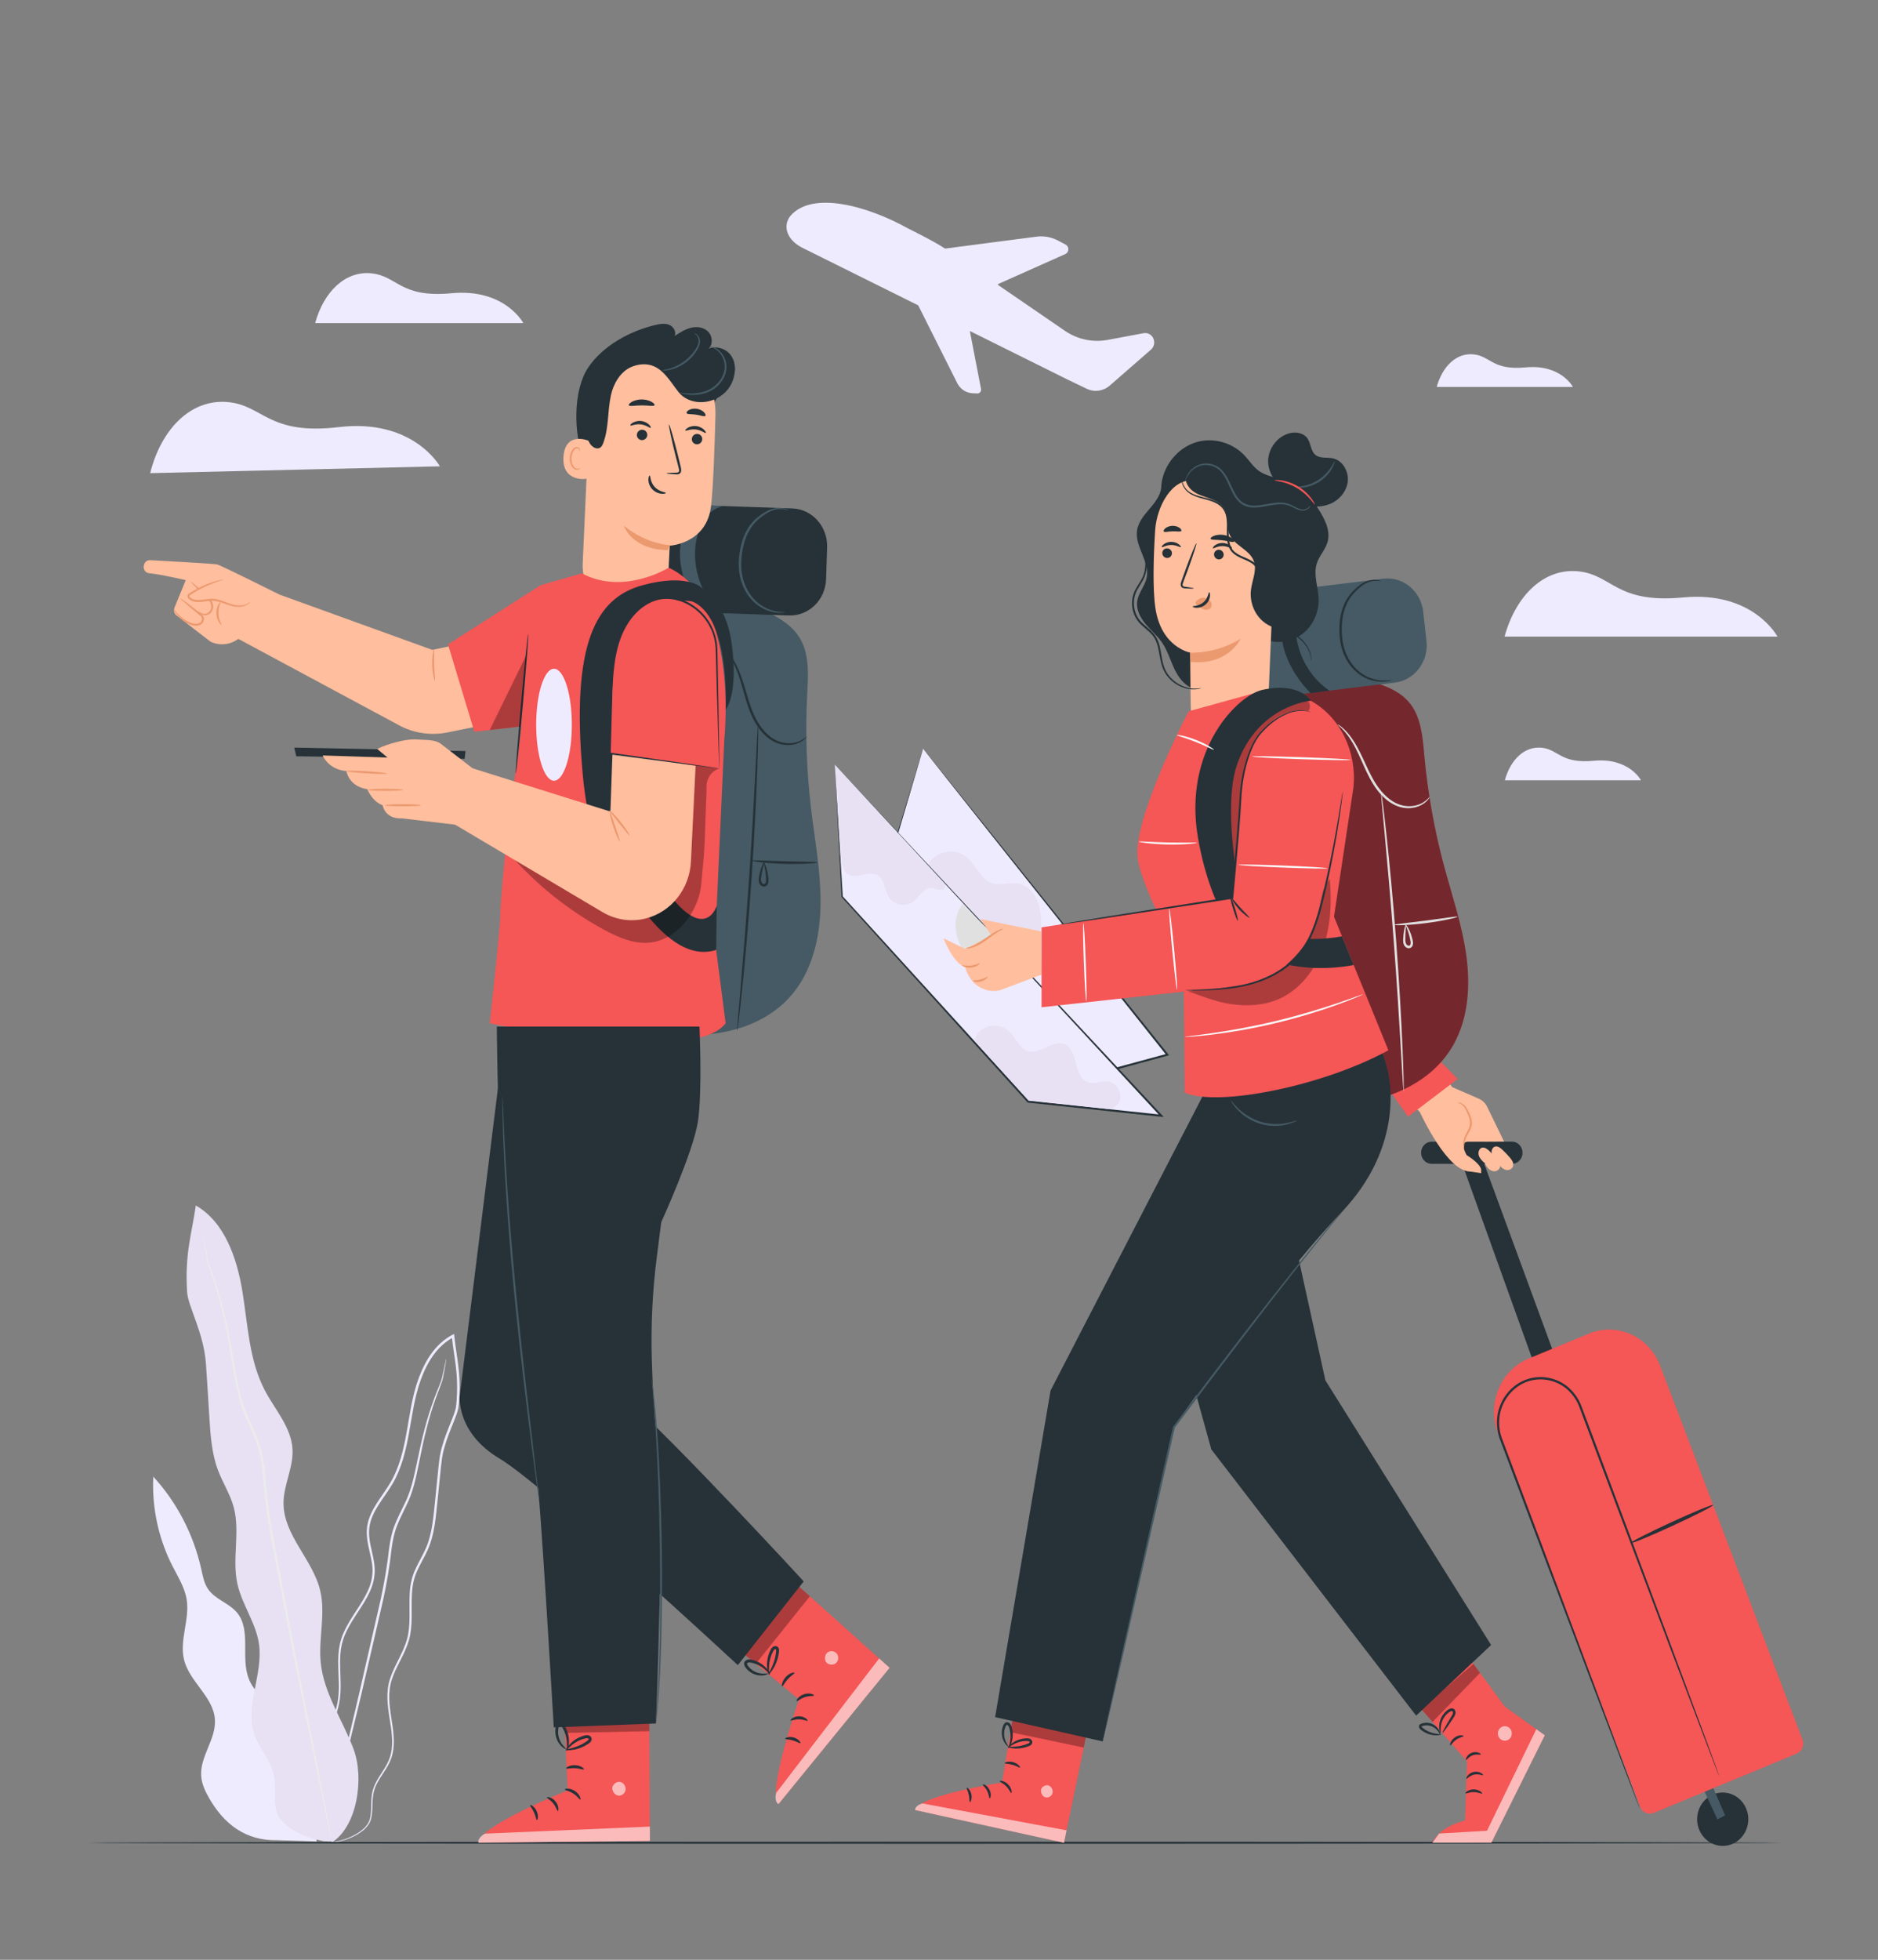 <svg width="232" height="242" viewBox="0 0 232 242" fill="none" xmlns="http://www.w3.org/2000/svg">
<rect x="0" y="0" width="232" height="242" fill="#808080" stroke="none"/>
<g id="travelers">
<g id="Background_Complete">
<g id="Group">
<g id="Group_2">
<g id="Group_3">
<g id="Group_4">
<path id="Vector" d="M35.762 215.677C36.165 214.011 35.109 212.347 33.931 211.147C32.752 209.947 31.345 208.874 30.726 207.281C29.724 204.702 31.034 201.346 29.336 199.198C28.337 197.935 26.556 197.521 25.669 196.171C25.203 195.462 25.049 194.589 24.863 193.752C23.914 189.485 21.842 185.495 18.934 182.335C18.753 186.142 19.578 189.995 21.296 193.359C21.986 194.711 22.832 196.029 23.066 197.541C23.447 199.997 22.145 202.537 22.737 204.946C23.414 207.703 26.397 209.532 26.553 212.373C26.686 214.775 24.69 216.895 24.853 219.294C24.922 220.316 25.382 221.262 25.893 222.137C27.691 225.214 30.318 227.325 34.282 227.233L39.139 227.381L35.762 215.677Z" fill="#EFEBFF"/>
</g>
</g>
</g>
<g id="Group_5">
<g id="Group_6">
<g id="Group_7">
<g id="Group_8">
<g id="Group_9">
<g id="Group_10">
<path id="Vector_2" d="M40.123 227.509C40.123 227.509 40.586 227.618 41.459 227.47C41.894 227.402 42.429 227.278 43.035 227.047C43.637 226.813 44.323 226.481 44.978 225.922C45.292 225.632 45.606 225.275 45.774 224.803C45.938 224.333 45.966 223.818 45.994 223.288C46.017 222.759 46.014 222.207 46.098 221.649C46.177 221.091 46.384 220.541 46.683 220.016C47.25 218.964 48.195 217.965 48.495 216.539C48.819 215.136 48.572 213.621 48.339 212.099C48.105 210.582 47.877 208.926 48.426 207.34C48.938 205.753 49.995 204.317 50.518 202.527C51.038 200.721 50.781 198.782 50.882 196.868C50.928 195.906 51.101 194.945 51.5 194.052C51.888 193.153 52.428 192.304 52.849 191.357C53.7 189.443 53.841 187.28 54.065 185.159C54.174 184.09 54.284 183.011 54.396 181.92C54.506 180.824 54.592 179.733 54.918 178.677C55.211 177.614 55.639 176.585 56.062 175.536C56.27 175.008 56.489 174.48 56.617 173.895C56.709 173.297 56.733 172.738 56.764 172.152C56.812 170.99 56.76 169.813 56.615 168.646C56.477 167.478 56.268 166.32 56.142 165.15C56.134 165.08 56.126 165.011 56.119 164.948L56.093 164.714L55.894 164.819C54.857 165.369 53.972 166.183 53.293 167.136C52.602 168.083 52.102 169.15 51.704 170.233C50.904 172.415 50.625 174.697 50.228 176.876C49.84 179.055 49.326 181.198 48.266 183.014C47.739 183.919 47.099 184.747 46.541 185.63C45.983 186.507 45.494 187.47 45.351 188.524C45.076 190.669 46.218 192.544 45.993 194.443C45.914 195.386 45.559 196.27 45.121 197.077C44.685 197.889 44.17 198.642 43.683 199.4C43.196 200.157 42.732 200.925 42.392 201.744C42.046 202.561 41.858 203.434 41.809 204.287C41.7 205.996 41.941 207.615 41.83 209.146C41.739 210.679 41.231 212.071 40.654 213.316C40.073 214.566 39.426 215.697 38.885 216.793C38.612 217.34 38.361 217.875 38.157 218.411C37.941 218.947 37.837 219.495 37.739 220.015C37.586 221.067 37.607 222.045 37.719 222.907C37.94 224.64 38.567 225.887 39.129 226.586C39.258 226.772 39.407 226.904 39.525 227.027C39.639 227.154 39.752 227.24 39.845 227.307C40.025 227.445 40.123 227.509 40.123 227.509C40.144 227.483 39.722 227.253 39.177 226.544C38.639 225.841 38.038 224.604 37.839 222.89C37.737 222.038 37.726 221.072 37.885 220.04C37.985 219.53 38.092 218.993 38.306 218.474C38.51 217.95 38.764 217.418 39.038 216.877C39.584 215.79 40.238 214.664 40.832 213.406C41.42 212.155 41.948 210.735 42.049 209.163C42.168 207.6 41.934 205.974 42.048 204.306C42.099 203.471 42.283 202.639 42.62 201.848C42.953 201.055 43.41 200.301 43.897 199.55C44.384 198.798 44.904 198.041 45.353 197.212C45.802 196.389 46.178 195.469 46.265 194.47C46.488 192.448 45.355 190.56 45.635 188.566C45.77 187.58 46.235 186.659 46.785 185.798C47.334 184.931 47.977 184.103 48.52 183.175C49.613 181.307 50.136 179.122 50.528 176.934C50.929 174.742 51.209 172.484 51.994 170.348C52.385 169.286 52.875 168.246 53.542 167.332C54.199 166.411 55.046 165.635 56.034 165.111L55.809 164.983C55.817 165.047 55.825 165.117 55.833 165.187C55.961 166.372 56.17 167.532 56.307 168.687C56.45 169.84 56.501 170.994 56.455 172.138C56.426 172.703 56.396 173.296 56.314 173.829C56.199 174.362 55.983 174.89 55.778 175.412C55.357 176.457 54.924 177.502 54.624 178.588C54.293 179.67 54.202 180.802 54.096 181.885C53.986 182.976 53.877 184.057 53.768 185.126C53.548 187.256 53.407 189.385 52.587 191.232C52.182 192.151 51.643 193.003 51.243 193.931C50.831 194.857 50.651 195.874 50.608 196.852C50.513 198.807 50.767 200.716 50.27 202.451C49.776 204.177 48.724 205.622 48.198 207.259C47.634 208.914 47.881 210.623 48.121 212.136C48.363 213.66 48.607 215.143 48.301 216.492C48.028 217.854 47.11 218.844 46.532 219.926C46.231 220.463 46.016 221.045 45.939 221.624C45.857 222.201 45.865 222.757 45.846 223.283C45.823 223.805 45.797 224.317 45.647 224.757C45.497 225.195 45.201 225.542 44.899 225.827C44.268 226.378 43.595 226.717 43.003 226.957C42.407 227.195 41.879 227.328 41.449 227.407C41.02 227.491 40.685 227.504 40.462 227.512C40.239 227.504 40.123 227.509 40.123 227.509Z" fill="#EFEBFF"/>
</g>
</g>
</g>
</g>
<g id="Group_11">
<g id="Group_12">
<g id="Group_13">
<g id="Group_14">
<path id="Vector_3" d="M55.141 167.743C55.136 167.742 55.12 167.794 55.095 167.896C55.068 168.018 55.033 168.168 54.991 168.353C54.897 168.752 54.786 169.356 54.607 170.109C54.421 170.86 53.985 171.712 53.614 172.761C53.228 173.802 52.837 175.007 52.479 176.361C52.116 177.714 51.796 179.216 51.461 180.825C51.116 182.431 50.772 184.154 49.934 185.781C49.54 186.606 49.097 187.442 48.746 188.355C48.386 189.268 48.194 190.265 48.062 191.266C47.84 193.273 47.498 195.313 47.049 197.4C46.097 201.557 45.192 205.516 44.367 209.121C43.521 212.714 42.76 215.952 42.117 218.68C41.493 221.385 40.985 223.582 40.627 225.132C40.462 225.876 40.332 226.463 40.237 226.89C40.199 227.076 40.169 227.227 40.144 227.349C40.124 227.453 40.117 227.507 40.122 227.509C40.127 227.51 40.144 227.459 40.174 227.358C40.207 227.238 40.248 227.089 40.298 226.906C40.407 226.483 40.556 225.901 40.745 225.163C41.126 223.619 41.666 221.431 42.331 218.737C42.992 216.012 43.776 212.78 44.645 209.194C45.478 205.587 46.393 201.627 47.353 197.469C47.803 195.385 48.148 193.308 48.365 191.309C48.494 190.316 48.677 189.355 49.022 188.469C49.36 187.579 49.797 186.748 50.191 185.914C51.036 184.255 51.383 182.481 51.714 180.881C52.037 179.268 52.344 177.77 52.691 176.42C53.034 175.069 53.408 173.865 53.776 172.824C54.128 171.779 54.549 170.917 54.724 170.141C54.888 169.369 54.978 168.772 55.051 168.365C55.081 168.177 55.106 168.025 55.126 167.902C55.142 167.798 55.147 167.744 55.141 167.743Z" fill="#EFEBFF"/>
</g>
</g>
</g>
</g>
</g>
<g id="Group_15">
<g id="Group_16">
<g id="Group_17">
<g id="Group_18">
<path id="Vector_4" d="M40.98 227.519C44.141 225.534 45.019 219.559 43.676 215.973C42.333 212.388 39.999 209.119 39.621 205.29C39.331 202.347 40.239 199.319 39.566 196.444C38.657 192.565 35.005 189.578 35.026 185.585C35.037 183.345 36.247 181.229 36.138 178.991C36.004 176.247 33.971 174.081 32.707 171.67C30.772 167.979 30.622 163.604 29.944 159.457C29.267 155.311 27.726 150.874 24.188 148.855C23.687 152.382 22.811 154.801 23.116 159.573C23.226 161.287 25.153 164.558 25.433 168.313C25.601 170.558 25.721 172.807 25.864 175.053C26.004 177.239 26.152 179.465 26.915 181.507C27.499 183.072 28.432 184.491 28.869 186.107C29.69 189.147 28.651 192.452 29.317 195.534C29.882 198.144 31.628 200.384 31.997 203.032C32.515 206.754 30.225 210.637 31.428 214.182C32.024 215.941 33.422 217.348 33.827 219.166C34.14 220.577 33.815 222.074 34.1 223.491C34.559 225.774 38.748 227.524 40.98 227.37" fill="#E8E0F3"/>
</g>
</g>
</g>
<g id="Group_19">
<g id="Group_20">
<g id="Group_21">
<g id="Group_22">
<path id="Vector_5" d="M25.082 152.348C25.077 152.349 25.082 152.416 25.097 152.547C25.116 152.695 25.141 152.886 25.172 153.126C25.248 153.635 25.334 154.381 25.503 155.347C25.686 156.317 26.171 157.408 26.563 158.725C26.975 160.038 27.385 161.552 27.75 163.249C28.122 164.944 28.435 166.821 28.764 168.841C29.104 170.847 29.451 173.063 30.424 175.163C30.875 176.218 31.38 177.273 31.761 178.399C32.151 179.52 32.334 180.728 32.449 181.97C32.627 184.465 32.96 187.059 33.421 189.672C34.421 194.887 35.374 199.855 36.241 204.376C37.153 208.88 37.975 212.937 38.667 216.353C39.365 219.743 39.932 222.494 40.329 224.421C40.529 225.356 40.685 226.089 40.796 226.611C40.85 226.847 40.892 227.034 40.926 227.179C40.956 227.307 40.975 227.372 40.98 227.37C40.985 227.369 40.977 227.302 40.957 227.172C40.931 227.026 40.899 226.836 40.858 226.598C40.761 226.073 40.623 225.335 40.448 224.395C40.074 222.463 39.541 219.705 38.883 216.305C38.209 212.886 37.41 208.824 36.522 204.315C35.663 199.795 34.719 194.828 33.729 189.614C33.267 186.999 32.936 184.443 32.753 181.938C32.635 180.688 32.445 179.444 32.041 178.295C31.649 177.145 31.137 176.085 30.687 175.039C29.719 172.97 29.372 170.807 29.019 168.794C28.679 166.777 28.352 164.895 27.966 163.196C27.585 161.496 27.157 159.978 26.728 158.666C26.318 157.345 25.817 156.264 25.622 155.318C25.436 154.37 25.329 153.616 25.234 153.114C25.191 152.876 25.156 152.687 25.129 152.54C25.103 152.413 25.087 152.348 25.082 152.348Z" fill="#EBEBEB"/>
</g>
</g>
</g>
</g>
</g>
</g>
</g>
<g id="Group_23">
<path id="Vector_6" d="M97.584 26.73C100.293 23.433 107.337 25.506 112.164 28.203C112.164 28.203 115.485 29.836 116.721 30.684C116.735 30.687 116.748 30.69 116.761 30.694L128.047 29.223C128.964 29.104 129.894 29.274 130.716 29.712L131.641 30.204C132.108 30.453 132.085 31.157 131.603 31.372L123.295 35.077C123.291 35.125 123.29 35.136 123.287 35.183C127.704 38.211 131.488 40.805 131.488 40.805C131.529 40.833 131.57 40.861 131.611 40.889C133.156 41.918 135.02 42.309 136.835 41.971L141.228 41.152C141.45 41.11 141.683 41.12 141.893 41.21C142.673 41.544 142.824 42.614 142.186 43.17L137.098 47.608C136.301 48.303 135.192 48.458 134.248 48.004L131.865 46.86L119.809 40.872L121.193 48.032C121.244 48.327 121.021 48.596 120.733 48.585L120.165 48.563C119.387 48.533 118.678 48.087 118.291 47.383L113.432 37.705L99.209 30.641C97.314 29.731 96.637 28.035 97.584 26.73Z" fill="#EFEBFF"/>
</g>
<g id="Group_24">
<g id="Group_25">
<g id="Group_26">
<path id="Vector_7" d="M18.553 58.425L54.339 57.581C54.339 57.581 51.044 51.649 41.852 52.74C33.073 53.782 32.543 50.003 28.06 49.642C23.577 49.281 19.926 52.945 18.553 58.425Z" fill="#EFEBFF"/>
</g>
</g>
</g>
<g id="Group_27">
<g id="Group_28">
<g id="Group_29">
<path id="Vector_8" d="M185.867 78.61H219.581C219.581 78.61 216.599 72.951 207.922 73.775C199.634 74.561 199.212 70.991 194.998 70.551C190.783 70.111 187.272 73.481 185.867 78.61Z" fill="#EFEBFF"/>
</g>
</g>
</g>
<g id="Group_30">
<g id="Group_31">
<g id="Group_32">
<path id="Vector_9" d="M38.932 39.899H64.65C64.65 39.899 62.376 35.582 55.756 36.211C49.434 36.811 49.112 34.087 45.898 33.751C42.683 33.416 40.004 35.987 38.932 39.899Z" fill="#EFEBFF"/>
</g>
</g>
</g>
<g id="Group_33">
<g id="Group_34">
<g id="Group_35">
<path id="Vector_10" d="M185.9 96.353H202.724C202.724 96.353 201.236 93.529 196.906 93.94C192.77 94.332 192.56 92.551 190.457 92.331C188.353 92.112 186.601 93.794 185.9 96.353Z" fill="#EFEBFF"/>
</g>
</g>
</g>
<g id="Group_36">
<g id="Group_37">
<g id="Group_38">
<path id="Vector_11" d="M177.488 47.779H194.312C194.312 47.779 192.824 44.954 188.494 45.365C184.358 45.758 184.148 43.976 182.044 43.757C179.942 43.538 178.19 45.22 177.488 47.779Z" fill="#EFEBFF"/>
</g>
</g>
</g>
</g>
<g id="Floor">
<g id="Group_39">
<path id="Vector_12" d="M220.138 227.548C220.138 227.617 173.302 227.674 115.541 227.674C57.76 227.674 10.934 227.617 10.934 227.548C10.934 227.479 57.76 227.422 115.541 227.422C173.302 227.422 220.138 227.478 220.138 227.548Z" fill="#263238"/>
</g>
</g>
<g id="Character_2">
<g id="Group_40">
<g id="Group_41">
<path id="Vector_13" d="M188.081 142.198C188.011 141.499 187.445 140.968 186.772 140.969L176.864 140.979C176.04 140.98 175.421 141.766 175.581 142.611C175.704 143.262 176.26 143.727 176.897 143.711L186.773 143.712C187.553 143.712 188.162 143.007 188.081 142.198Z" fill="#263238"/>
<g id="Group_42">
<g id="Group_43">
<g id="Group_44">
<g id="Group_45">
<path id="Vector_14" d="M209.69 224.162C209.437 225.963 210.632 227.637 212.358 227.901C214.085 228.165 215.69 226.918 215.943 225.118C216.196 223.317 215.001 221.642 213.274 221.379C211.547 221.115 209.943 222.361 209.69 224.162Z" fill="#263238"/>
</g>
<g id="Group_46">
<path id="Vector_15" d="M212.161 224.658L210.233 220.505L211.243 219.835L213.112 224.169L212.161 224.658Z" fill="#455A64"/>
</g>
<g id="Group_47">
<path id="Vector_16" d="M194.312 173.534L182.345 140.967L180.074 142.157L191.671 174.427L194.312 173.534Z" fill="#263238"/>
</g>
<g id="Group_48">
<path id="Vector_17" d="M204.286 223.861L221.95 216.541C222.608 216.268 222.929 215.491 222.668 214.805L205.086 168.641C203.703 165.009 199.758 163.234 196.276 164.677L188.84 167.759C185.357 169.202 183.656 173.316 185.04 176.949L202.621 223.113C202.883 223.799 203.628 224.134 204.286 223.861Z" fill="#F55656"/>
</g>
<g id="Group_49">
<g id="Group_50">
<path id="Vector_18" d="M202.582 223.343C202.582 223.343 202.555 223.245 202.491 223.06C202.421 222.865 202.323 222.592 202.198 222.241C201.93 221.512 201.543 220.457 201.046 219.102C200.03 216.37 198.568 212.435 196.762 207.578C194.943 202.713 192.778 196.925 190.375 190.499C189.171 187.286 187.906 183.913 186.595 180.417C186.267 179.543 185.936 178.662 185.603 177.773C185.25 176.907 185.134 175.955 185.232 175.015C185.446 173.133 186.703 171.396 188.449 170.692C190.188 169.969 192.243 170.35 193.628 171.579C194.312 172.198 194.848 172.979 195.154 173.864C195.488 174.753 195.82 175.635 196.149 176.508C197.465 180.003 198.735 183.374 199.945 186.586C202.368 193.004 204.552 198.785 206.387 203.643C208.227 208.487 209.717 212.41 210.752 215.134C211.27 216.48 211.673 217.528 211.952 218.253C212.089 218.6 212.195 218.869 212.271 219.061C212.344 219.243 212.388 219.333 212.388 219.333C212.388 219.333 212.362 219.235 212.297 219.051C212.228 218.856 212.13 218.583 212.004 218.232C211.737 217.503 211.349 216.447 210.852 215.093C209.837 212.361 208.374 208.427 206.569 203.569C204.749 198.704 202.585 192.916 200.182 186.489C198.977 183.275 197.712 179.902 196.4 176.405C196.072 175.531 195.742 174.649 195.408 173.76C195.094 172.844 194.525 172.009 193.805 171.36C192.348 170.064 190.181 169.662 188.349 170.425C186.51 171.166 185.185 172.997 184.961 174.979C184.856 175.965 184.984 176.981 185.35 177.876C185.685 178.764 186.016 179.646 186.345 180.519C187.661 184.013 188.931 187.383 190.14 190.595C192.564 197.012 194.747 202.793 196.582 207.651C198.422 212.494 199.912 216.418 200.948 219.142C201.465 220.488 201.869 221.537 202.148 222.261C202.284 222.608 202.39 222.878 202.466 223.07C202.538 223.252 202.582 223.343 202.582 223.343Z" fill="#263238"/>
</g>
</g>
<g id="Group_51">
<g id="Group_52">
<path id="Vector_19" d="M201.44 190.536C201.477 190.659 203.79 189.71 206.604 188.414C209.42 187.119 211.671 185.968 211.634 185.845C211.597 185.721 209.285 186.671 206.469 187.967C203.655 189.262 201.403 190.412 201.44 190.536Z" fill="#263238"/>
</g>
</g>
</g>
</g>
</g>
<g id="Group_53">
<path id="Vector_20" d="M185.806 140.967L183.737 136.707C183.508 136.23 183.122 135.854 182.65 135.65L179.396 134.24L170.647 121.856L169.829 131.336L175.411 137.336C175.411 137.336 178.903 145.011 181.757 144.621C181.757 144.621 181.661 143.494 181.185 142.639C180.255 140.967 181.245 140.967 181.374 140.975L183.743 140.979L185.806 140.967Z" fill="#FFBE9D"/>
<path id="Vector_21" d="M171.516 134.417C171.781 134.83 173.946 137.886 173.946 137.886L180.074 133.235L177.847 130.966L171.516 134.417Z" fill="#F55656"/>
</g>
<path id="Vector_22" d="M181.184 142.639C181.184 142.639 182.777 143.583 182.976 144.392V144.868L181.066 144.579L181.184 142.639Z" fill="#FFBE9D"/>
<path id="Vector_23" d="M183.322 143.55C183.06 143.296 182.787 143.025 182.68 142.669C182.573 142.313 182.702 141.85 183.042 141.733C183.374 141.618 183.712 141.866 183.972 142.11C184.3 142.419 184.612 142.746 184.906 143.089C185.15 143.374 185.396 143.733 185.309 144.103C185.238 144.4 184.949 144.608 184.656 144.627C184.363 144.646 184.076 144.502 183.862 144.291C183.648 144.08 183.499 143.809 183.372 143.533" fill="#FFBE9D"/>
<path id="Vector_24" d="M184.942 143.406C184.679 143.152 184.407 142.881 184.3 142.524C184.193 142.168 184.322 141.705 184.662 141.588C184.994 141.473 185.332 141.721 185.592 141.965C185.92 142.274 186.232 142.601 186.526 142.944C186.77 143.229 187.016 143.588 186.928 143.958C186.858 144.256 186.569 144.463 186.276 144.482C185.983 144.501 185.696 144.357 185.482 144.146C185.268 143.936 185.119 143.665 184.992 143.388" fill="#FFBE9D"/>
<g id="Group_54">
<path id="Vector_25" d="M180.074 136.133C180.069 136.075 180.487 136.098 180.962 136.529C181.188 136.773 181.334 137.106 181.518 137.469C181.688 137.837 181.866 138.286 181.833 138.797C181.796 139.316 181.527 139.716 181.332 140.056C181.128 140.387 181.021 140.727 180.95 141.016C180.805 141.602 180.917 141.971 180.883 141.981C180.856 142.002 180.673 141.613 180.783 140.981C180.835 140.672 180.933 140.3 181.141 139.938C181.331 139.586 181.565 139.21 181.592 138.779C181.622 138.345 181.471 137.929 181.317 137.569C181.151 137.211 181.012 136.864 180.838 136.651C180.652 136.448 180.438 136.317 180.303 136.237C180.162 136.156 180.077 136.151 180.074 136.133Z" fill="#EB996E"/>
</g>
</g>
<g id="Group_55">
<g id="Group_56">
<path id="Vector_26" d="M114.04 92.451L107.538 114.14L126.67 134.99L144.206 130.236L114.04 92.451Z" fill="#EFEBFF"/>
<g id="Group_57">
<path id="Vector_27" d="M114.04 92.451C114.04 92.451 114.089 92.507 114.188 92.628C114.292 92.757 114.438 92.936 114.628 93.171C115.022 93.66 115.595 94.371 116.334 95.288C117.83 97.149 119.994 99.842 122.694 103.201C128.116 109.966 135.685 119.411 144.297 130.156L144.417 130.306L144.235 130.355C141.051 131.219 137.736 132.118 134.35 133.037C131.749 133.742 129.189 134.435 126.7 135.11L126.632 135.128L126.583 135.076C119.371 127.202 112.804 120.033 107.468 114.208L107.429 114.165L107.446 114.11C109.463 107.466 111.111 102.039 112.257 98.265C112.826 96.4 113.27 94.943 113.576 93.944C113.725 93.458 113.84 93.085 113.92 92.824C113.998 92.573 114.04 92.451 114.04 92.451C113.816 93.208 111.525 100.969 107.628 114.169L107.606 114.072C112.952 119.887 119.531 127.044 126.757 134.904L126.64 134.869C129.129 134.194 131.689 133.5 134.289 132.795C137.676 131.877 140.991 130.979 144.175 130.117L144.114 130.316C135.57 119.572 128.06 110.128 122.68 103.364C119.991 99.974 117.835 97.255 116.345 95.376C115.605 94.441 115.031 93.715 114.636 93.216C114.444 92.972 114.297 92.785 114.192 92.651C114.092 92.522 114.04 92.451 114.04 92.451Z" fill="#263238"/>
</g>
</g>
<path id="Vector_28" d="M114.635 106.758C115.545 105.119 117.918 104.632 119.356 105.788C120.553 106.75 121.102 108.581 122.541 109.064C123.582 109.413 124.726 108.903 125.802 109.105C127.062 109.34 127.997 110.533 128.361 111.813C128.726 113.093 128.627 114.46 128.525 115.791L122.3 115.881L114.635 106.758Z" fill="#E8E0F3"/>
<g id="Group_58">
<path id="Vector_29" d="M103.131 94.429L143.449 137.77L127.019 136.033L104.036 110.723L103.131 94.429Z" fill="#EFEBFF"/>
<g id="Group_59">
<path id="Vector_30" d="M103.131 94.429C103.169 95.063 103.506 100.639 104.116 110.718L104.094 110.665C109.971 117.122 118.004 125.948 127.105 135.948L127.031 135.91C131.093 136.338 135.312 136.784 139.635 137.24C140.946 137.378 142.247 137.516 143.461 137.644L143.362 137.857C120.94 113.654 104.02 95.39 103.131 94.429C104.024 95.385 121.017 113.576 143.536 137.682L143.767 137.93L143.437 137.895C142.223 137.767 140.921 137.629 139.61 137.491C135.288 137.033 131.069 136.586 127.007 136.156L126.963 136.151L126.933 136.118C117.854 126.096 109.84 117.251 103.978 110.78L103.957 110.758L103.956 110.728C103.446 100.642 103.163 95.063 103.131 94.429Z" fill="#263238"/>
</g>
</g>
<path id="Vector_31" d="M118.91 111.655C117.664 113.149 117.846 115.538 118.911 117.177C119.976 118.816 121.728 119.826 123.5 120.536C124.933 121.11 126.699 121.475 127.885 120.459" fill="#E0E0E0"/>
<path id="Vector_32" d="M116.812 109.299C116.887 109.662 116.451 109.93 116.098 109.895C115.744 109.86 115.418 109.657 115.063 109.636C114.093 109.58 113.566 110.778 112.774 111.365C111.849 112.049 110.398 111.755 109.786 110.76C109.258 109.901 109.271 108.636 108.436 108.104C107.974 107.81 107.388 107.851 106.856 107.955C106.324 108.06 105.785 108.219 105.251 108.131C104.716 108.044 104.181 107.611 104.184 107.046L103.895 106.574L103.205 94.613L116.812 109.299Z" fill="#E8E0F3"/>
<path id="Vector_33" d="M136.462 136.893C137.374 137.056 138.243 136.573 138.382 135.619C138.521 134.666 137.803 133.669 136.886 133.542C136.065 133.429 135.215 133.927 134.424 133.67C133.526 133.378 133.154 132.287 132.925 131.335C132.697 130.384 132.381 129.291 131.508 128.924C130.062 128.315 128.54 130.244 127.034 129.818C125.918 129.503 125.484 128.103 124.609 127.313C123.907 126.679 122.877 126.468 121.997 126.777C121.117 127.086 120.6 127.605 120.409 128.553L127.065 135.876L136.462 136.893Z" fill="#E8E0F3"/>
</g>
<g id="Group_60">
<g id="Group_61">
<path id="Vector_34" d="M125.44 210.142L123.783 220.104C123.783 220.104 113.52 221.694 113.041 223.503L131.443 227.548L134.635 212.136L125.44 210.142Z" fill="#F55656"/>
<g id="Group_62" opacity="0.6">
<path id="Vector_35" d="M129.641 220.523C129.977 220.703 130.139 221.174 129.98 221.532C129.821 221.889 129.363 222.064 129.024 221.891C128.685 221.717 128.475 221.157 128.671 220.821C128.866 220.484 129.416 220.309 129.704 220.562" fill="white"/>
</g>
<path id="Vector_36" opacity="0.6" d="M131.443 227.548L131.762 226.011L113.965 222.69C113.965 222.69 113.07 222.881 113.041 223.504L131.443 227.548Z" fill="white"/>
<g id="Group_63">
<path id="Vector_37" d="M123.504 219.941C123.489 220.036 123.929 220.177 124.31 220.575C124.701 220.963 124.848 221.419 124.938 221.4C125.024 221.4 125.003 220.81 124.533 220.337C124.068 219.858 123.502 219.851 123.504 219.941Z" fill="#263238"/>
</g>
<g id="Group_64">
<path id="Vector_38" d="M121.406 220.35C121.367 220.436 121.724 220.681 121.949 221.144C122.188 221.601 122.178 222.047 122.268 222.062C122.35 222.096 122.523 221.56 122.233 220.99C121.947 220.416 121.426 220.261 121.406 220.35Z" fill="#263238"/>
</g>
<g id="Group_65">
<path id="Vector_39" d="M119.823 222.518C119.9 222.556 120.12 222.115 119.993 221.551C119.87 220.986 119.487 220.691 119.433 220.761C119.367 220.826 119.584 221.162 119.681 221.626C119.79 222.089 119.736 222.489 119.823 222.518Z" fill="#263238"/>
</g>
<g id="Group_66">
<path id="Vector_40" d="M124.123 217.714C124.144 217.808 124.582 217.77 125.083 217.917C125.586 218.054 125.945 218.319 126.009 218.249C126.074 218.193 125.758 217.76 125.166 217.595C124.576 217.425 124.094 217.631 124.123 217.714Z" fill="#263238"/>
</g>
</g>
<path id="Vector_41" opacity="0.3" d="M125.113 212.116L124.816 213.891L133.878 215.792L134.21 214.207L125.113 212.116Z" fill="black"/>
<g id="Group_67">
<path id="Vector_42" d="M124.493 215.711C124.484 215.75 124.828 215.885 125.416 215.909C125.709 215.92 126.061 215.896 126.443 215.812C126.634 215.769 126.831 215.711 127.031 215.635C127.128 215.597 127.24 215.562 127.355 215.47C127.474 215.394 127.581 215.158 127.497 214.98C127.433 214.812 127.279 214.712 127.147 214.679C127.012 214.645 126.896 214.649 126.791 214.653C126.576 214.66 126.369 214.688 126.176 214.732C125.791 214.822 125.463 214.97 125.209 215.127C124.699 215.446 124.482 215.764 124.509 215.789C124.544 215.829 124.811 215.581 125.314 215.336C125.564 215.214 125.877 215.1 126.234 215.033C126.412 215.002 126.601 214.981 126.797 214.98C127.003 214.969 127.169 215.004 127.201 215.106C127.212 215.144 127.212 215.158 127.159 215.209C127.105 215.254 127.016 215.29 126.921 215.329C126.736 215.404 126.552 215.464 126.375 215.512C126.021 215.608 125.691 215.653 125.412 215.672C124.854 215.711 124.502 215.66 124.493 215.711Z" fill="#263238"/>
</g>
<g id="Group_68">
<path id="Vector_43" d="M124.583 215.871C124.612 215.893 124.858 215.596 125.014 214.996C125.09 214.698 125.133 214.327 125.1 213.916C125.083 213.711 125.046 213.496 124.984 213.28C124.914 213.067 124.834 212.784 124.494 212.666C124.313 212.619 124.132 212.733 124.055 212.849C123.967 212.965 123.933 213.074 123.889 213.181C123.81 213.397 123.769 213.618 123.758 213.828C123.733 214.249 123.825 214.624 123.951 214.907C124.21 215.484 124.562 215.678 124.576 215.648C124.616 215.607 124.339 215.358 124.16 214.819C124.072 214.554 124.014 214.217 124.051 213.852C124.069 213.67 124.11 213.482 124.18 213.3C124.25 213.103 124.357 212.954 124.426 212.991C124.518 213.009 124.642 213.197 124.685 213.377C124.745 213.57 124.784 213.762 124.808 213.948C124.853 214.32 124.836 214.663 124.792 214.946C124.704 215.516 124.537 215.846 124.583 215.871Z" fill="#263238"/>
</g>
</g>
<g id="Group_69">
<g id="Group_70">
<g id="Group_71">
<path id="Vector_44" d="M185.908 210.749L181.928 205.329L181.721 205.048L174.942 210.307L181.22 217.501L180.991 224.782C177.494 225.725 176.969 227.548 176.969 227.548L184.237 227.54L190.838 214.275L185.908 210.749Z" fill="#F55656"/>
<path id="Vector_45" opacity="0.6" d="M190.838 214.275L184.237 227.539L176.969 227.548L177.786 226.407L183.697 226.062L189.789 213.525L190.838 214.275Z" fill="white"/>
</g>
<g id="Group_72">
<path id="Vector_46" d="M181.035 221.446C181.088 221.523 181.507 221.275 182.069 221.291C182.632 221.291 183.044 221.551 183.1 221.475C183.168 221.418 182.758 220.964 182.074 220.958C181.39 220.944 180.968 221.387 181.035 221.446Z" fill="#263238"/>
</g>
<g id="Group_73">
<path id="Vector_47" d="M181.151 219.64C181.224 219.693 181.547 219.246 182.127 219.128C182.705 219.003 183.169 219.285 183.216 219.207C183.241 219.173 183.158 219.046 182.953 218.93C182.753 218.814 182.422 218.726 182.063 218.801C181.705 218.876 181.433 219.091 181.291 219.279C181.146 219.468 181.115 219.618 181.151 219.64Z" fill="#263238"/>
</g>
<g id="Group_74">
<path id="Vector_48" d="M181.102 217.321C181.182 217.362 181.429 216.924 181.935 216.741C182.44 216.552 182.896 216.73 182.933 216.646C182.952 216.607 182.86 216.502 182.659 216.423C182.461 216.345 182.147 216.31 181.829 216.427C181.51 216.545 181.287 216.778 181.181 216.968C181.072 217.161 181.064 217.304 181.102 217.321Z" fill="#263238"/>
</g>
<g id="Group_75">
<path id="Vector_49" d="M179.155 215.524C179.242 215.555 179.446 215.124 179.897 214.819C180.34 214.501 180.799 214.469 180.805 214.373C180.829 214.286 180.266 214.157 179.719 214.542C179.169 214.922 179.068 215.514 179.155 215.524Z" fill="#263238"/>
</g>
<g id="Group_76">
<path id="Vector_50" d="M178.207 213.968C178.243 213.993 178.483 213.688 178.84 213.174C179.042 212.874 179.246 212.571 179.454 212.262C179.559 212.084 179.706 211.93 179.791 211.649C179.829 211.508 179.826 211.341 179.747 211.189C179.672 211.028 179.467 210.926 179.308 210.949C178.991 210.998 178.814 211.168 178.629 211.317C178.452 211.477 178.305 211.659 178.188 211.844C177.954 212.218 177.844 212.61 177.807 212.938C177.737 213.609 177.947 213.99 177.972 213.973C178.028 213.961 177.91 213.573 178.03 212.976C178.092 212.681 178.212 212.339 178.432 212.017C178.542 211.857 178.674 211.703 178.83 211.568C178.983 211.438 179.182 211.296 179.331 211.282C179.403 211.279 179.438 211.298 179.469 211.351C179.499 211.406 179.508 211.488 179.488 211.566C179.449 211.727 179.309 211.915 179.208 212.094C179.019 212.416 178.834 212.732 178.651 213.045C178.343 213.592 178.169 213.943 178.207 213.968Z" fill="#263238"/>
</g>
<g id="Group_77">
<path id="Vector_51" d="M177.947 214.193C177.981 214.191 177.953 213.792 177.559 213.337C177.176 212.906 176.336 212.445 175.404 212.932C175.338 212.992 175.286 213.1 175.292 213.203C175.295 213.308 175.339 213.386 175.379 213.444C175.466 213.561 175.561 213.62 175.64 213.682C175.809 213.806 175.983 213.907 176.154 213.988C176.497 214.152 176.83 214.234 177.111 214.266C177.676 214.329 178.016 214.215 178.009 214.178C178.004 214.124 177.665 214.151 177.147 214.033C176.89 213.974 176.589 213.876 176.282 213.712C176.128 213.63 175.973 213.532 175.823 213.417C175.747 213.356 175.67 213.3 175.635 213.246C175.599 213.18 175.609 213.199 175.621 213.179C175.644 213.151 175.741 213.119 175.831 213.097C175.921 213.075 176.011 213.06 176.101 213.053C176.28 213.039 176.455 213.054 176.617 213.092C176.944 213.165 177.209 213.331 177.402 213.506C177.789 213.865 177.898 214.215 177.947 214.193Z" fill="#263238"/>
</g>
<path id="Vector_52" opacity="0.6" d="M185.039 214.049C185.039 214.545 185.425 214.948 185.902 214.948C186.378 214.948 186.764 214.545 186.764 214.049C186.764 213.552 186.378 213.149 185.902 213.149C185.425 213.149 185.039 213.552 185.039 214.049Z" fill="white"/>
</g>
<path id="Vector_53" opacity="0.3" d="M175.573 211.03L176.969 212.629L182.837 206.567L182.022 205.456L175.573 211.03Z" fill="black"/>
</g>
<g id="Group_78">
<g id="Group_79">
<g id="Group_80">
<g id="Group_81">
<path id="Vector_54" d="M157.507 84.8C161.354 83.398 165.595 83.198 169.548 84.23C171.318 84.691 173.112 85.456 174.247 86.946C175.589 88.707 175.756 91.11 175.962 93.349C176.38 97.904 177.186 102.421 178.367 106.828C179.349 110.498 180.596 114.109 181.127 117.878C181.658 121.647 181.413 125.681 179.572 128.971C176.734 134.043 170.698 136.287 165.069 136.384C162.105 136.436 159.075 135.984 156.447 134.553C153.819 133.123 151.636 130.618 150.995 127.6" fill="#E8505B"/>
</g>
<g id="Group_82" opacity="0.5">
<g id="Group_83">
<path id="Vector_55" d="M157.507 84.8C161.354 83.398 165.595 83.198 169.548 84.23C171.318 84.691 173.112 85.456 174.247 86.946C175.589 88.707 175.756 91.11 175.962 93.349C176.38 97.904 177.186 102.421 178.367 106.828C179.349 110.498 180.596 114.109 181.127 117.878C181.658 121.647 181.413 125.681 179.572 128.971C176.734 134.043 170.698 136.287 165.069 136.384C162.105 136.436 159.075 135.984 156.447 134.553C153.819 133.123 151.636 130.618 150.995 127.6" fill="black"/>
</g>
</g>
</g>
<g id="Group_84">
<g id="Group_85">
<path id="Vector_56" d="M165.242 89.446C165.207 89.489 166.02 90.023 166.853 91.33C167.273 91.976 167.688 92.803 168.109 93.746C168.535 94.685 168.976 95.746 169.605 96.777C170.236 97.804 171.033 98.676 171.931 99.205C172.823 99.751 173.804 99.882 174.566 99.743C175.338 99.614 175.901 99.261 176.212 98.952C176.372 98.801 176.477 98.663 176.539 98.564C176.601 98.465 176.629 98.412 176.62 98.405C176.598 98.388 176.462 98.591 176.136 98.859C175.816 99.127 175.268 99.429 174.536 99.524C173.807 99.626 172.905 99.484 172.069 98.956C171.228 98.443 170.469 97.605 169.857 96.608C169.244 95.606 168.799 94.559 168.357 93.621C167.921 92.681 167.478 91.848 167.026 91.204C166.577 90.557 166.132 90.099 165.797 89.822C165.463 89.544 165.252 89.431 165.242 89.446Z" fill="#E0E0E0"/>
</g>
</g>
<g id="Group_86">
<g id="Group_87">
<path id="Vector_57" d="M173.397 134.782C173.407 134.782 173.412 134.651 173.411 134.403C173.407 134.122 173.401 133.763 173.394 133.319C173.373 132.377 173.326 131.015 173.256 129.332C173.115 125.968 172.861 121.321 172.476 116.198C172.089 111.073 171.644 106.442 171.279 103.095C171.097 101.422 170.939 100.069 170.818 99.136C170.759 98.696 170.711 98.34 170.673 98.062C170.637 97.816 170.613 97.689 170.603 97.69C170.592 97.691 170.597 97.822 170.613 98.069C170.636 98.349 170.666 98.707 170.702 99.149C170.792 100.126 170.916 101.472 171.068 103.118C171.379 106.469 171.79 111.1 172.177 116.222C172.562 121.343 172.849 125.983 173.044 129.344C173.141 130.995 173.22 132.344 173.277 133.324C173.307 133.767 173.332 134.126 173.351 134.406C173.371 134.653 173.387 134.783 173.397 134.782Z" fill="#E0E0E0"/>
</g>
</g>
<g id="Group_88">
<g id="Group_89">
<path id="Vector_58" d="M172.24 114.205C172.243 114.287 174.019 114.266 176.19 113.982C178.363 113.704 180.09 113.273 180.074 113.192C180.057 113.104 178.314 113.395 176.154 113.673C173.995 113.954 172.235 114.115 172.24 114.205Z" fill="#E0E0E0"/>
</g>
</g>
<g id="Group_90">
<g id="Group_91">
<path id="Vector_59" d="M173.676 114.16C173.638 114.151 173.523 114.482 173.433 115.041C173.388 115.321 173.351 115.654 173.337 116.033C173.334 116.223 173.338 116.445 173.437 116.666C173.535 116.894 173.761 117.081 174.038 117.087C174.178 117.09 174.332 117.02 174.418 116.905C174.511 116.791 174.544 116.653 174.553 116.536C174.569 116.295 174.511 116.096 174.47 115.916C174.38 115.55 174.265 115.231 174.153 114.972C173.925 114.453 173.713 114.176 173.681 114.196C173.642 114.219 173.785 114.532 173.956 115.053C174.04 115.314 174.13 115.628 174.202 115.982C174.237 116.161 174.277 116.344 174.261 116.508C174.246 116.674 174.165 116.775 174.039 116.775C173.726 116.767 173.6 116.384 173.613 116.034C173.611 115.674 173.626 115.342 173.643 115.067C173.678 114.513 173.718 114.169 173.676 114.16Z" fill="#E0E0E0"/>
</g>
</g>
</g>
<g id="Group_92">
<g id="Group_93">
<path id="Vector_60" d="M153.679 86.559L172.316 84.289C174.758 83.991 176.506 81.686 176.221 79.138L175.818 75.532C175.532 72.985 173.322 71.162 170.88 71.459L152.243 73.729C149.801 74.027 148.053 76.333 148.338 78.879L148.742 82.486C149.027 85.033 151.237 86.857 153.679 86.559Z" fill="#455A64"/>
</g>
<g id="Group_94">
<g id="Group_95">
<path id="Vector_61" d="M170.572 71.764C170.575 71.755 170.516 71.723 170.395 71.684C170.274 71.644 170.088 71.605 169.846 71.598C169.368 71.582 168.634 71.738 167.937 72.289C167.258 72.821 166.471 73.58 166.016 74.696C165.543 75.79 165.388 77.131 165.487 78.488C165.564 79.861 166.04 81.143 166.742 82.087C167.441 83.042 168.359 83.641 169.178 83.916C170 84.201 170.717 84.213 171.19 84.147C171.429 84.119 171.61 84.072 171.73 84.034C171.85 83.994 171.912 83.969 171.909 83.959C171.903 83.931 171.648 84 171.18 84.026C170.716 84.054 170.028 84.007 169.248 83.708C168.47 83.416 167.616 82.831 166.962 81.914C166.305 81.003 165.86 79.787 165.786 78.466C165.689 77.141 165.832 75.86 166.269 74.81C166.681 73.752 167.421 73.005 168.064 72.466C168.712 71.92 169.389 71.742 169.848 71.72C170.313 71.699 170.566 71.794 170.572 71.764Z" fill="#263238"/>
</g>
</g>
<g id="Group_96">
<path id="Vector_62" d="M159.92 72.747L162.794 72.45C162.03 72.67 161.383 73.238 160.95 73.93C160.516 74.623 160.281 75.433 160.159 76.25C159.644 79.699 161.402 83.41 164.23 85.274L161.917 85.596C161.917 85.596 155.282 79.412 159.92 72.747Z" fill="#263238"/>
</g>
</g>
</g>
<g id="Group_97">
<path id="Vector_63" d="M156.659 79.094C158.134 79.518 159.794 79.174 161.001 78.193C162.208 77.211 162.934 75.616 162.899 74.02C162.867 72.53 162.221 71.011 162.665 69.594C162.97 68.621 163.752 67.863 164.014 66.877C164.405 65.404 163.552 63.916 162.736 62.647C162.213 61.832 161.679 61.005 160.951 60.386C160.222 59.767 159.256 59.377 158.337 59.58" fill="#263238"/>
<g id="Group_98">
<path id="Vector_64" d="M143.484 59.711C143.563 60.836 142.851 61.841 142.134 62.685C141.416 63.529 140.618 64.408 140.463 65.525C140.188 67.504 142.045 69.34 141.662 71.299C141.456 72.349 140.632 73.192 140.485 74.252C140.343 75.278 140.87 76.282 141.523 77.063C142.177 77.844 142.972 78.495 143.55 79.338C144.159 80.226 144.493 81.28 144.93 82.272C145.367 83.264 145.955 84.249 146.875 84.77C148.259 85.552 150.196 85.184 151.257 86.397C152.282 87.569 153.538 87.754 154.801 88.638" fill="#263238"/>
<path id="Vector_65" d="M160.06 61.431C160.088 60.411 159.184 59.623 158.273 59.249C157.363 58.875 156.351 58.734 155.539 58.164C154.82 57.659 154.337 56.872 153.729 56.229C152.236 54.651 149.906 53.996 147.855 54.58C145.805 55.163 144.116 56.961 143.599 59.112C143.249 60.565 143.488 62.283 144.586 63.249C145.86 64.369 147.749 64.12 149.382 63.772C151.015 63.423 152.863 63.079 154.227 64.08C155.049 64.683 155.521 65.664 156.023 66.572C156.526 67.48 157.157 68.408 158.107 68.749C159.057 69.09 160.348 68.501 160.385 67.453" fill="#263238"/>
<g id="Group_99">
<g id="Group_100">
<g id="Group_101">
<g id="Group_102">
<g id="Group_103">
<g id="Group_104">
<g id="Group_105">
<g id="Group_106">
<g id="Group_107">
<g id="Group_108">
<g id="Group_109">
<g id="Group_110">
<g id="Group_111">
<path id="Vector_66" d="M156.203 61.641C157.048 61.736 157.682 62.49 157.664 63.376L156.687 86.433C156.646 89.156 152.83 90.686 150.035 90.618C147.213 90.549 147.122 89.105 147.087 86.514C147.028 82.186 147.033 80.561 147.031 80.586C147.031 80.586 143.466 79.96 142.737 75.104C142.375 72.689 142.499 68.732 142.702 65.497C142.884 62.585 144.741 59.017 147.522 59.33L156.203 61.641Z" fill="#FFBE9D"/>
</g>
</g>
</g>
</g>
</g>
</g>
<g id="Group_112">
<g id="Group_113">
<g id="Group_114">
<g id="Group_115">
<g id="Group_116">
<g id="Group_117">
<g id="Group_118">
<path id="Vector_67" d="M143.584 68.272C143.572 68.6 143.829 68.882 144.158 68.901C144.486 68.92 144.762 68.67 144.774 68.341C144.786 68.012 144.529 67.73 144.201 67.711C143.872 67.692 143.596 67.943 143.584 68.272Z" fill="#263238"/>
</g>
</g>
</g>
</g>
</g>
</g>
<g id="Group_119">
<g id="Group_120">
<g id="Group_121">
<g id="Group_122">
<g id="Group_123">
<g id="Group_124">
<g id="Group_125">
<path id="Vector_68" d="M143.521 67.559C143.595 67.64 144.047 67.292 144.69 67.295C145.331 67.289 145.802 67.635 145.871 67.553C145.906 67.516 145.831 67.37 145.625 67.213C145.424 67.058 145.08 66.906 144.679 66.907C144.279 66.909 143.943 67.061 143.749 67.218C143.551 67.376 143.484 67.522 143.521 67.559Z" fill="#263238"/>
</g>
</g>
</g>
</g>
</g>
</g>
</g>
</g>
<g id="Group_126">
<g id="Group_127">
<g id="Group_128">
<g id="Group_129">
<g id="Group_130">
<g id="Group_131">
<g id="Group_132">
<path id="Vector_69" d="M149.978 68.443C149.966 68.772 150.223 69.054 150.552 69.073C150.88 69.092 151.156 68.842 151.168 68.513C151.18 68.184 150.923 67.902 150.594 67.883C150.266 67.864 149.989 68.115 149.978 68.443Z" fill="#263238"/>
</g>
</g>
</g>
</g>
</g>
</g>
<g id="Group_133">
<g id="Group_134">
<g id="Group_135">
<g id="Group_136">
<g id="Group_137">
<g id="Group_138">
<g id="Group_139">
<path id="Vector_70" d="M149.833 67.698C149.907 67.779 150.361 67.431 151.002 67.435C151.644 67.428 152.115 67.774 152.184 67.692C152.218 67.656 152.144 67.509 151.938 67.353C151.736 67.197 151.393 67.046 150.992 67.046C150.592 67.047 150.255 67.2 150.061 67.357C149.865 67.515 149.797 67.662 149.833 67.698Z" fill="#263238"/>
</g>
</g>
</g>
</g>
</g>
</g>
</g>
</g>
<g id="Group_140">
<g id="Group_141">
<g id="Group_142">
<g id="Group_143">
<g id="Group_144">
<g id="Group_145">
<g id="Group_146">
<path id="Vector_71" d="M147.492 72.66C147.495 72.622 147.096 72.55 146.449 72.462C146.285 72.444 146.13 72.409 146.102 72.293C146.064 72.169 146.133 71.985 146.213 71.786C146.368 71.372 146.53 70.939 146.701 70.484C147.378 68.632 147.869 67.108 147.797 67.08C147.725 67.052 147.118 68.531 146.441 70.384C146.278 70.841 146.121 71.277 145.973 71.693C145.911 71.888 145.804 72.108 145.887 72.365C145.931 72.493 146.051 72.585 146.156 72.615C146.261 72.649 146.354 72.651 146.435 72.657C147.085 72.695 147.489 72.699 147.492 72.66Z" fill="#263238"/>
</g>
</g>
</g>
</g>
</g>
</g>
</g>
<g id="Group_147">
<g id="Group_148">
<g id="Group_149">
<g id="Group_150">
<g id="Group_151">
<g id="Group_152">
<path id="Vector_72" d="M147.031 80.587C147.031 80.587 150.162 80.805 153.267 78.867C153.267 78.867 151.748 82.198 147.092 81.733L147.031 80.587Z" fill="#EB996E"/>
</g>
</g>
</g>
</g>
</g>
</g>
<g id="Group_153">
<g id="Group_154">
<g id="Group_155">
<g id="Group_156">
<g id="Group_157">
<g id="Group_158">
<path id="Vector_73" d="M147.76 74.275C147.991 73.957 148.396 73.784 148.798 73.83C149.077 73.862 149.358 74.002 149.527 74.24C149.696 74.477 149.73 74.813 149.576 75.038C149.402 75.292 149.04 75.35 148.734 75.258C148.428 75.167 148.164 74.956 147.914 74.746C147.845 74.687 147.774 74.626 147.731 74.547C147.688 74.468 147.679 74.364 147.733 74.298" fill="#EB996E"/>
</g>
</g>
</g>
</g>
</g>
</g>
<g id="Group_159">
<g id="Group_160">
<g id="Group_161">
<g id="Group_162">
<g id="Group_163">
<g id="Group_164">
<g id="Group_165">
<path id="Vector_74" d="M149.381 73.128C149.276 73.122 149.273 73.849 148.675 74.364C148.079 74.88 147.336 74.797 147.33 74.898C147.32 74.944 147.495 75.04 147.809 75.049C148.117 75.061 148.566 74.959 148.932 74.644C149.297 74.329 149.454 73.907 149.479 73.609C149.506 73.305 149.428 73.124 149.381 73.128Z" fill="#263238"/>
</g>
</g>
</g>
</g>
</g>
</g>
</g>
</g>
</g>
</g>
<g id="Group_166">
<g id="Group_167">
<g id="Group_168">
<g id="Group_169">
<g id="Group_170">
<g id="Group_171">
<path id="Vector_75" d="M149.547 66.525C149.61 66.707 150.251 66.622 151.004 66.719C151.76 66.8 152.366 67.031 152.467 66.868C152.511 66.79 152.406 66.618 152.16 66.442C151.917 66.265 151.529 66.097 151.077 66.043C150.625 65.99 150.211 66.064 149.936 66.18C149.659 66.295 149.519 66.438 149.547 66.525Z" fill="#263238"/>
</g>
</g>
</g>
</g>
</g>
</g>
<g id="Group_172">
<g id="Group_173">
<g id="Group_174">
<g id="Group_175">
<g id="Group_176">
<g id="Group_177">
<path id="Vector_76" d="M143.761 65.62C143.873 65.773 144.316 65.616 144.848 65.609C145.38 65.584 145.83 65.714 145.934 65.555C145.98 65.478 145.909 65.325 145.713 65.181C145.519 65.037 145.195 64.919 144.829 64.93C144.464 64.941 144.147 65.079 143.961 65.234C143.773 65.389 143.711 65.546 143.761 65.62Z" fill="#263238"/>
</g>
</g>
</g>
</g>
</g>
</g>
</g>
</g>
</g>
</g>
<path id="Vector_77" d="M159.453 77.611C158.173 77.88 156.779 77.469 155.823 76.543C154.866 75.616 154.373 74.195 154.537 72.844C154.681 71.652 155.298 70.439 154.901 69.311C154.377 67.82 152.372 67.36 151.841 65.871C151.532 65.006 151.809 63.994 151.458 63.146C151.129 62.349 150.324 61.89 149.542 61.594C148.759 61.299 147.919 61.095 147.262 60.562C146.605 60.029 146.195 59.024 146.619 58.276C150.091 58.711 153.513 59.578 156.788 60.854C157.547 61.15 158.345 61.505 158.794 62.209C159.269 62.954 159.247 63.917 159.207 64.811C159.012 69.169 158.817 73.528 158.622 77.887" fill="#263238"/>
<g id="Group_178">
<path id="Vector_78" d="M161.962 81.645C161.925 81.651 162.024 81.176 161.72 80.436C161.571 80.07 161.308 79.656 160.926 79.253C160.545 78.848 160.03 78.479 159.421 78.142C158.816 77.798 158.115 77.485 157.4 77.058C156.69 76.631 155.956 76.048 155.474 75.188C155.235 74.763 155.086 74.255 155.085 73.731C155.082 73.209 155.196 72.699 155.294 72.192C155.39 71.687 155.488 71.165 155.391 70.668C155.307 70.166 154.974 69.75 154.532 69.489C154.093 69.216 153.591 69.049 153.116 68.817C152.646 68.587 152.17 68.261 151.912 67.767C151.651 67.281 151.581 66.738 151.563 66.233C151.546 65.723 151.577 65.233 151.571 64.76C151.566 64.288 151.527 63.829 151.384 63.421C151.244 63.012 150.997 62.667 150.678 62.426C150.039 61.934 149.282 61.762 148.615 61.582C147.943 61.407 147.323 61.199 146.859 60.856C146.388 60.516 146.13 60.048 146.022 59.653C145.913 59.25 145.965 58.913 146.038 58.712C146.118 58.51 146.199 58.43 146.199 58.43C146.211 58.437 146.146 58.53 146.085 58.729C146.029 58.927 145.995 59.246 146.113 59.624C146.228 59.997 146.486 60.432 146.936 60.739C147.385 61.056 147.984 61.246 148.656 61.409C149.323 61.579 150.104 61.739 150.799 62.259C151.145 62.514 151.428 62.9 151.584 63.345C151.743 63.79 151.786 64.275 151.793 64.758C151.802 65.242 151.774 65.733 151.793 66.225C151.813 66.715 151.884 67.216 152.117 67.644C152.345 68.078 152.763 68.368 153.218 68.591C153.676 68.816 154.181 68.981 154.655 69.273C154.891 69.42 155.113 69.602 155.287 69.833C155.462 70.063 155.572 70.34 155.627 70.619C155.734 71.186 155.623 71.733 155.526 72.242C155.425 72.753 155.315 73.248 155.316 73.731C155.315 74.211 155.447 74.674 155.668 75.075C156.113 75.883 156.813 76.455 157.502 76.879C158.198 77.306 158.895 77.629 159.504 77.987C160.114 78.338 160.64 78.729 161.023 79.156C161.408 79.58 161.667 80.015 161.808 80.4C161.953 80.783 161.989 81.106 161.989 81.32C161.995 81.428 161.982 81.509 161.978 81.564C161.971 81.617 161.966 81.645 161.962 81.645Z" fill="#263238"/>
</g>
<g id="Group_179">
<path id="Vector_79" d="M148.397 84.975C148.399 84.984 148.321 85.008 148.168 85.046C148.092 85.069 147.997 85.086 147.882 85.097C147.768 85.115 147.636 85.127 147.486 85.125C146.893 85.14 145.992 84.977 145.094 84.341C144.652 84.022 144.208 83.589 143.886 83.011C143.55 82.437 143.388 81.733 143.266 81.016C143.137 80.301 143.028 79.537 142.662 78.87C142.3 78.2 141.625 77.753 141.018 77.18C140.387 76.617 139.983 75.804 139.878 74.992C139.765 74.178 139.939 73.356 140.309 72.712C140.667 72.069 141.09 71.534 141.281 70.932C141.483 70.336 141.517 69.733 141.479 69.193C141.385 68.108 141.082 67.26 140.89 66.682C140.689 66.102 140.571 65.784 140.588 65.776C140.595 65.773 140.635 65.848 140.702 65.995C140.769 66.142 140.865 66.36 140.978 66.646C141.197 67.218 141.529 68.061 141.649 69.178C141.7 69.733 141.675 70.366 141.47 71.001C141.273 71.646 140.838 72.207 140.502 72.826C140.158 73.44 140.006 74.195 140.113 74.958C140.218 75.72 140.581 76.457 141.181 76.995C141.761 77.547 142.468 78.011 142.867 78.747C143.26 79.474 143.361 80.264 143.485 80.975C143.601 81.691 143.75 82.361 144.059 82.906C144.356 83.459 144.774 83.881 145.192 84.196C146.043 84.826 146.91 85.013 147.488 85.028C148.072 85.044 148.393 84.947 148.397 84.975Z" fill="#263238"/>
</g>
</g>
<g id="Group_180">
<path id="Vector_80" d="M161.912 61.839C161.912 61.839 161.966 61.895 161.989 62.038C162.017 62.177 161.979 62.409 161.81 62.621C161.646 62.828 161.362 63.038 160.977 63.06C160.594 63.07 160.198 62.895 159.797 62.692C159.397 62.481 158.956 62.296 158.44 62.274C157.928 62.24 157.376 62.322 156.797 62.43C156.217 62.535 155.601 62.674 154.939 62.679C154.286 62.689 153.549 62.484 153.033 61.954C152.511 61.438 152.214 60.781 151.936 60.179C151.66 59.572 151.402 58.986 151.048 58.513C150.359 57.534 149.187 57.265 148.362 57.491C147.511 57.715 146.998 58.32 146.742 58.741C146.481 59.178 146.424 59.469 146.401 59.46C146.393 59.458 146.403 59.386 146.436 59.252C146.472 59.119 146.537 58.923 146.661 58.691C146.902 58.241 147.412 57.583 148.319 57.319C148.765 57.193 149.292 57.183 149.814 57.35C150.339 57.505 150.848 57.866 151.223 58.37C151.604 58.869 151.871 59.47 152.149 60.072C152.428 60.671 152.721 61.3 153.198 61.77C153.668 62.251 154.319 62.435 154.939 62.433C155.567 62.432 156.174 62.302 156.759 62.201C157.343 62.1 157.914 62.022 158.454 62.066C158.998 62.096 159.483 62.313 159.873 62.532C160.266 62.746 160.637 62.916 160.973 62.919C161.306 62.914 161.58 62.736 161.738 62.557C161.901 62.373 161.949 62.173 161.94 62.043C161.936 61.91 161.898 61.844 161.912 61.839Z" fill="#455A64"/>
</g>
<g id="Group_181">
<path id="Vector_81" d="M159.307 60.443C157.788 60.077 156.621 58.508 156.66 56.883C156.698 55.257 157.938 53.75 159.472 53.463C160.213 53.325 161.07 53.496 161.515 54.129C161.941 54.735 161.913 55.64 162.457 56.133C163.038 56.661 163.931 56.433 164.684 56.603C165.852 56.866 166.633 58.201 166.5 59.439C166.367 60.677 165.456 61.735 164.351 62.207C163.246 62.679 161.983 62.626 160.836 62.278C159.689 61.931 158.638 61.307 157.623 60.65" fill="#263238"/>
<g id="Group_182">
<path id="Vector_82" d="M164.898 56.934C164.922 56.942 164.845 57.307 164.557 57.825C164.273 58.342 163.743 58.987 162.997 59.475C162.248 59.96 161.459 60.172 160.889 60.21C160.316 60.251 159.968 60.163 159.972 60.138C159.975 60.094 160.324 60.118 160.869 60.033C161.414 59.951 162.155 59.723 162.869 59.261C163.58 58.796 164.102 58.203 164.413 57.729C164.726 57.255 164.86 56.918 164.898 56.934Z" fill="#455A64"/>
</g>
</g>
<g id="Group_183">
<path id="Vector_83" d="M162.435 62.301C162.375 62.355 161.664 61.117 160.232 60.275C158.812 59.409 157.43 59.393 157.444 59.311C157.443 59.283 157.784 59.245 158.329 59.322C158.873 59.398 159.619 59.619 160.352 60.057C161.084 60.497 161.642 61.057 161.979 61.509C162.319 61.961 162.459 62.287 162.435 62.301Z" fill="#F55656"/>
</g>
</g>
<g id="Group_184">
<path id="Vector_84" d="M128.626 115.014L121.124 113.491L122.477 115.5L119.255 117.177L116.565 115.864C116.565 115.864 116.761 116.478 117.349 117.504C117.938 118.529 118.723 119.349 119.233 119.39C119.997 119.452 120.133 119.463 119.233 119.39C119.233 119.39 119.398 120.343 120.229 121.268C120.725 121.82 122.03 122.689 123.619 122.247L128.671 120.343L128.626 115.014Z" fill="#FFBE9D"/>
<g id="Group_185">
<path id="Vector_85" d="M121.04 118.948C121.086 118.994 120.671 119.398 120.003 119.475C119.337 119.559 118.844 119.263 118.879 119.208C118.904 119.139 119.383 119.302 119.976 119.225C120.57 119.159 121.001 118.886 121.04 118.948Z" fill="#EB996E"/>
</g>
<g id="Group_186">
<path id="Vector_86" d="M122.021 120.62C122.068 120.664 121.746 121.044 121.188 121.193C120.629 121.348 120.171 121.18 120.191 121.117C120.204 121.045 120.632 121.088 121.126 120.949C121.623 120.819 121.976 120.563 122.021 120.62Z" fill="#EB996E"/>
</g>
<g id="Group_187">
<path id="Vector_87" d="M123.923 114.691C123.934 114.727 123.666 114.842 123.267 115.088C122.864 115.329 122.346 115.725 121.751 116.15C121.155 116.574 120.556 116.891 120.088 117.016C119.621 117.148 119.318 117.119 119.318 117.09C119.315 117.05 119.604 117.015 120.035 116.847C120.469 116.684 121.028 116.359 121.616 115.941C122.204 115.522 122.752 115.138 123.187 114.931C123.619 114.717 123.915 114.661 123.923 114.691Z" fill="#EB996E"/>
</g>
</g>
<g id="Group_188">
<path id="Vector_88" d="M169.545 128.037C169.545 128.037 169.802 128.204 170.441 129.392C172.405 133.046 173.198 141.804 165.794 149.617C156.223 159.717 145.019 176.237 145.019 176.237L136.222 215.034L122.933 212.032L129.781 171.706L148.561 135.37L169.545 128.037Z" fill="#263238"/>
<path id="Vector_89" d="M184.205 203.127L163.733 170.446L157.522 142.237L141.711 150.342L149.641 178.975L174.942 211.849L184.205 203.127Z" fill="#263238"/>
<g id="Group_189">
<path id="Vector_90" d="M136.222 215.034C136.217 215.033 136.228 214.968 136.252 214.842C136.28 214.705 136.318 214.521 136.366 214.286C136.474 213.785 136.629 213.069 136.826 212.154C137.239 210.291 137.832 207.618 138.563 204.321C140.055 197.701 142.111 188.578 144.381 178.501C144.56 177.716 144.736 176.936 144.902 176.208L144.908 176.182L144.924 176.16C150.727 168.421 156.009 161.571 159.9 156.706C161.847 154.276 163.438 152.335 164.565 151.023C165.121 150.359 165.574 149.866 165.874 149.525C166.019 149.364 166.134 149.238 166.22 149.143C166.299 149.057 166.34 149.015 166.343 149.018C166.346 149.021 166.31 149.069 166.237 149.16C166.155 149.258 166.047 149.39 165.908 149.558C165.619 149.909 165.178 150.413 164.633 151.086C163.528 152.416 161.957 154.374 160.027 156.817C156.171 161.708 150.912 168.575 145.114 176.315L145.136 176.267C144.971 176.995 144.794 177.774 144.616 178.56C142.319 188.63 140.238 197.747 138.729 204.363C137.966 207.652 137.348 210.318 136.917 212.177C136.7 213.088 136.531 213.8 136.413 214.299C136.355 214.531 136.309 214.714 136.276 214.849C136.244 214.972 136.226 215.035 136.222 215.034Z" fill="#455A64"/>
</g>
<g id="Group_190">
<path id="Vector_91" d="M160.229 138.353C160.235 138.367 160.123 138.438 159.907 138.537C159.691 138.637 159.368 138.757 158.955 138.858C158.136 139.062 156.926 139.141 155.671 138.76C154.416 138.379 153.435 137.635 152.85 137.003C152.553 136.687 152.342 136.405 152.212 136.2C152.081 135.995 152.022 135.873 152.035 135.864C152.07 135.838 152.36 136.29 152.968 136.875C153.57 137.458 154.531 138.151 155.739 138.517C156.947 138.884 158.113 138.838 158.921 138.682C159.736 138.53 160.213 138.312 160.229 138.353Z" fill="#455A64"/>
</g>
</g>
<g id="Group_191">
<path id="Vector_92" d="M171.516 129.687C163.511 134.085 150.51 136.714 146.357 134.929L146.211 118.838C146.211 118.838 140.515 109.044 140.494 105.341C140.464 100.004 146.833 87.834 146.833 87.834L156.395 85.19C158.645 85.18 160.465 85.717 161.93 86.529C165.613 88.57 167.621 92.861 167.206 97.189L164.798 113.195L171.516 129.687Z" fill="#F55656"/>
<g id="Group_192" opacity="0.3">
<path id="Vector_93" d="M161.255 86.514C161.81 86.426 162.017 87.374 161.619 87.786C161.221 88.199 160.601 88.222 160.046 88.312C157.556 88.719 155.631 90.945 154.724 93.397C153.817 95.849 153.733 98.534 153.584 101.158C153.435 103.783 153.189 106.485 152.006 108.807C149.807 104.738 149.463 99.63 151.098 95.281C152.733 90.932 156.312 87.429 160.577 86.004" fill="black"/>
</g>
<path id="Vector_94" d="M161.93 86.529C161.93 86.529 160.555 84.162 155.938 85.19C152.854 85.877 146.117 92.626 147.997 103.475C149.876 114.325 154.915 118.163 154.915 118.163C154.915 118.163 150.279 101.557 152.854 94.31C155.428 87.063 161.93 86.529 161.93 86.529Z" fill="#263238"/>
<g id="Group_193" opacity="0.3">
<path id="Vector_95" d="M146.387 122.278C148.293 122.919 150.122 123.716 152.107 123.993C154.092 124.27 156.168 124.164 158.011 123.347C160.559 122.216 162.452 119.792 163.427 117.089C164.402 114.385 164.535 111.42 164.276 108.543C162.533 110.787 162.745 114.114 161.265 116.555C160.338 118.082 158.829 119.122 157.28 119.932C153.905 121.696 150.16 122.366 146.387 122.278Z" fill="black"/>
</g>
<path id="Vector_96" d="M152.121 105.839C152.121 105.839 151.5 118.055 165.787 115.623L167.227 119.157C167.227 119.157 152.205 122.466 150.076 109.492L152.121 105.839Z" fill="#263238"/>
<g id="Group_194">
<path id="Vector_97" d="M165.14 90.651C166.388 92.508 166.712 94.874 166.2 97.077L162.642 113.694C161.113 118.37 156.756 121.207 154.049 121.588L128.671 124.378V114.512L152.228 110.862L153.332 97.406C153.429 95.596 154.286 92.343 155.389 90.942C156.623 89.376 158.521 87.246 161.619 87.787C163.52 88.119 164.324 89.437 165.14 90.651Z" fill="#F55656"/>
<g id="Group_195">
<path id="Vector_98" d="M165.877 97.724C165.885 97.725 165.875 97.855 165.85 98.1C165.826 98.344 165.783 98.704 165.723 99.168C165.603 100.095 165.414 101.434 165.134 103.08C164.856 104.727 164.487 106.681 164.011 108.837C163.771 109.913 163.518 111.043 163.21 112.206C162.898 113.366 162.521 114.562 161.966 115.713C161.416 116.865 160.688 117.901 159.82 118.716C158.958 119.537 157.994 120.167 157.027 120.636C155.086 121.586 153.164 121.934 151.573 122.114C149.974 122.285 148.674 122.294 147.779 122.303C147.349 122.301 147.006 122.3 146.747 122.299C146.511 122.294 146.387 122.287 146.387 122.279C146.387 122.27 146.51 122.26 146.746 122.248C147.004 122.237 147.347 122.223 147.777 122.206C148.671 122.166 149.968 122.129 151.554 121.937C153.133 121.736 155.029 121.372 156.932 120.426C157.881 119.959 158.821 119.337 159.66 118.535C160.505 117.736 161.21 116.73 161.75 115.599C162.295 114.47 162.67 113.29 162.982 112.138C163.292 110.985 163.55 109.856 163.795 108.783C164.281 106.635 164.667 104.688 164.966 103.047C165.267 101.408 165.482 100.074 165.63 99.153C165.702 98.711 165.759 98.359 165.802 98.092C165.843 97.85 165.869 97.723 165.877 97.724Z" fill="#263238"/>
</g>
<g id="Group_196">
<path id="Vector_99" d="M152.912 113.694C152.848 113.715 152.592 113.072 152.34 112.257C152.088 111.441 151.934 110.763 151.998 110.742C152.061 110.72 152.317 111.364 152.57 112.179C152.822 112.994 152.976 113.672 152.912 113.694Z" fill="#263238"/>
</g>
<g id="Group_197">
<path id="Vector_100" d="M154.355 113.315C154.318 113.369 153.687 112.957 153.06 112.265C152.43 111.576 152.067 110.897 152.121 110.862C152.179 110.821 152.621 111.421 153.235 112.091C153.845 112.765 154.396 113.257 154.355 113.315Z" fill="#263238"/>
</g>
<g id="Group_198">
<path id="Vector_101" d="M130.88 114.169C130.88 114.165 130.916 114.155 130.986 114.14C131.07 114.124 131.174 114.104 131.301 114.08C131.596 114.028 132.002 113.958 132.517 113.869C133.597 113.692 135.131 113.441 137.031 113.131C140.879 112.524 146.207 111.683 152.21 110.737L152.108 110.849C152.192 109.931 152.281 108.961 152.371 107.977C152.676 104.484 152.997 101.162 153.154 98.127C153.272 96.603 153.547 95.171 153.943 93.875C154.339 92.584 154.859 91.406 155.601 90.524C157.107 88.815 158.789 87.908 160.029 87.745C160.646 87.651 161.132 87.716 161.452 87.772C161.611 87.808 161.73 87.847 161.811 87.869C161.891 87.893 161.931 87.907 161.93 87.911C161.928 87.961 161.26 87.646 160.043 87.843C158.836 88.03 157.194 88.947 155.73 90.642C155.021 91.5 154.516 92.661 154.134 93.938C153.752 95.219 153.486 96.639 153.376 98.144C153.231 101.179 152.917 104.509 152.611 108.001C152.521 108.984 152.431 109.955 152.347 110.872L152.338 110.97L152.245 110.984C146.238 111.898 140.906 112.71 137.055 113.296C135.15 113.574 133.613 113.8 132.531 113.958C132.013 114.028 131.605 114.084 131.308 114.125C131.179 114.14 131.074 114.152 130.99 114.162C130.918 114.171 130.881 114.173 130.88 114.169Z" fill="#263238"/>
</g>
</g>
<g id="Group_199">
<path id="Vector_102" d="M145.405 122.222C145.339 122.228 145.07 119.99 144.804 117.222C144.539 114.454 144.378 112.205 144.444 112.197C144.51 112.191 144.78 114.429 145.045 117.197C145.31 119.965 145.471 122.215 145.405 122.222Z" fill="#FAFAFA"/>
</g>
<g id="Group_200">
<path id="Vector_103" d="M163.98 107.218C163.98 107.253 163.364 107.26 162.367 107.244C161.371 107.228 159.995 107.189 158.475 107.129C156.955 107.069 155.58 107.002 154.586 106.94C153.591 106.878 152.978 106.823 152.979 106.788C152.981 106.753 153.599 106.746 154.595 106.762C155.591 106.778 156.967 106.817 158.485 106.877C160.003 106.936 161.377 107.004 162.371 107.066C163.366 107.127 163.981 107.183 163.98 107.218Z" fill="#FAFAFA"/>
</g>
<g id="Group_201">
<path id="Vector_104" d="M147.872 104.074C147.874 104.107 147.473 104.168 146.821 104.218C146.168 104.268 145.264 104.301 144.265 104.281C143.267 104.26 142.364 104.19 141.714 104.113C141.064 104.037 140.666 103.959 140.669 103.926C140.673 103.89 141.077 103.905 141.727 103.936C142.378 103.967 143.277 104.008 144.27 104.029C145.263 104.049 146.162 104.044 146.814 104.04C147.466 104.036 147.87 104.037 147.872 104.074Z" fill="#FAFAFA"/>
</g>
<g id="Group_202">
<path id="Vector_105" d="M149.969 92.579C149.934 92.644 148.959 92.11 147.694 91.613C146.431 91.11 145.362 90.834 145.377 90.762C145.387 90.698 146.495 90.866 147.78 91.378C149.066 91.883 150.002 92.524 149.969 92.579Z" fill="#FAFAFA"/>
</g>
<g id="Group_203">
<path id="Vector_106" d="M168.399 122.778C168.401 122.786 168.33 122.823 168.191 122.886C168.026 122.957 167.824 123.043 167.58 123.148C167.047 123.374 166.268 123.677 165.299 124.03C163.36 124.738 160.641 125.606 157.584 126.338C154.525 127.067 151.715 127.519 149.673 127.762C148.653 127.885 147.825 127.965 147.252 128.003C146.988 128.02 146.771 128.033 146.592 128.045C146.44 128.051 146.361 128.05 146.36 128.042C146.36 128.033 146.437 128.017 146.587 127.994C146.765 127.97 146.981 127.941 147.243 127.906C147.813 127.837 148.636 127.73 149.652 127.585C151.683 127.298 154.48 126.819 157.53 126.093C160.578 125.363 163.295 124.524 165.244 123.861C166.219 123.531 167.006 123.253 167.547 123.056C167.797 122.969 168.004 122.897 168.174 122.838C168.318 122.791 168.396 122.77 168.399 122.778Z" fill="#FAFAFA"/>
</g>
<g id="Group_204">
<path id="Vector_107" d="M166.885 93.831C166.883 93.901 164.148 93.865 160.776 93.751C157.404 93.638 154.672 93.489 154.675 93.42C154.677 93.35 157.412 93.386 160.784 93.499C164.156 93.613 166.888 93.762 166.885 93.831Z" fill="#FAFAFA"/>
</g>
<g id="Group_205">
<path id="Vector_108" d="M134.191 123.658C134.124 123.66 133.99 121.498 133.892 118.829C133.793 116.159 133.768 113.993 133.835 113.991C133.902 113.988 134.035 116.15 134.134 118.82C134.232 121.489 134.257 123.655 134.191 123.658Z" fill="#FAFAFA"/>
</g>
</g>
</g>
</g>
<g id="Character_1">
<g id="Group_206">
<g id="Group_207">
<g id="Group_208">
<g id="Group_209">
<path id="Vector_109" d="M82.282 74.159C86.382 73.352 90.705 73.822 94.557 75.495C96.281 76.244 97.986 77.303 98.917 78.991C100.019 80.988 99.838 83.447 99.719 85.747C99.477 90.426 99.634 95.126 100.186 99.777C100.645 103.648 101.38 107.502 101.367 111.403C101.355 115.303 100.518 119.349 98.174 122.387C94.56 127.071 88.121 128.384 82.407 127.589C79.4 127.17 76.397 126.231 73.945 124.365C71.494 122.5 69.649 119.617 69.44 116.46" fill="#455A64"/>
</g>
</g>
<g id="Group_210">
<g id="Group_211">
<path id="Vector_110" d="M89.436 80.093C89.393 80.131 90.139 80.8 90.791 82.256C91.123 82.978 91.422 83.88 91.71 84.901C92.005 85.92 92.296 87.064 92.783 88.208C93.272 89.348 93.951 90.357 94.784 91.036C95.606 91.73 96.58 92.019 97.373 91.999C98.173 91.991 98.795 91.723 99.154 91.46C99.339 91.332 99.465 91.209 99.542 91.119C99.62 91.029 99.656 90.978 99.648 90.971C99.628 90.949 99.461 91.134 99.092 91.354C98.729 91.574 98.13 91.793 97.375 91.773C96.623 91.761 95.73 91.474 94.96 90.805C94.183 90.152 93.537 89.184 93.063 88.077C92.589 86.966 92.291 85.834 91.981 84.815C91.677 83.793 91.35 82.88 90.986 82.156C90.626 81.43 90.243 80.895 89.944 80.562C89.645 80.227 89.447 80.079 89.436 80.093Z" fill="#263238"/>
</g>
</g>
<g id="Group_212">
<g id="Group_213">
<path id="Vector_111" d="M91.073 127.29C91.084 127.291 91.108 127.159 91.143 126.908C91.179 126.623 91.226 126.258 91.284 125.807C91.4 124.85 91.552 123.464 91.726 121.749C92.075 118.32 92.496 113.576 92.853 108.327C93.21 103.077 93.436 98.317 93.555 94.871C93.615 93.148 93.652 91.753 93.667 90.789C93.671 90.334 93.674 89.966 93.677 89.678C93.676 89.424 93.67 89.291 93.66 89.291C93.649 89.29 93.634 89.423 93.615 89.677C93.598 89.963 93.575 90.331 93.547 90.784C93.496 91.788 93.425 93.17 93.339 94.861C93.164 98.303 92.904 103.057 92.548 108.305C92.19 113.55 91.804 118.294 91.51 121.727C91.367 123.414 91.25 124.793 91.165 125.794C91.131 126.247 91.104 126.614 91.082 126.901C91.066 127.155 91.063 127.288 91.073 127.29Z" fill="#263238"/>
</g>
</g>
<g id="Group_214">
<g id="Group_215">
<path id="Vector_112" d="M92.905 106.271C92.897 106.356 94.698 106.616 96.938 106.674C99.178 106.737 100.99 106.575 100.986 106.49C100.982 106.399 99.174 106.417 96.946 106.354C94.719 106.297 92.914 106.18 92.905 106.271Z" fill="#263238"/>
</g>
</g>
<g id="Group_216">
<g id="Group_217">
<path id="Vector_113" d="M94.366 106.454C94.328 106.439 94.165 106.756 93.992 107.308C93.906 107.584 93.819 107.915 93.751 108.296C93.719 108.489 93.692 108.714 93.759 108.954C93.826 109.2 94.027 109.425 94.307 109.475C94.447 109.5 94.614 109.453 94.718 109.351C94.828 109.25 94.882 109.116 94.908 108.998C94.96 108.757 94.93 108.547 94.915 108.358C94.877 107.973 94.808 107.631 94.731 107.352C94.576 106.791 94.402 106.477 94.367 106.492C94.324 106.509 94.424 106.848 94.52 107.403C94.567 107.68 94.612 108.012 94.633 108.382C94.643 108.569 94.657 108.761 94.616 108.924C94.578 109.09 94.481 109.179 94.353 109.159C94.037 109.101 93.965 108.693 94.03 108.341C94.08 107.976 94.144 107.643 94.201 107.366C94.317 106.813 94.408 106.47 94.366 106.454Z" fill="#263238"/>
</g>
</g>
</g>
<g id="Group_218">
<g id="Group_219">
<path id="Vector_114" d="M78.043 75.33L97.456 75.999C99.913 76.084 101.971 74.075 102.052 71.512L102.177 67.575C102.258 65.012 100.332 62.866 97.875 62.781L78.463 62.112C76.006 62.028 73.948 64.037 73.867 66.599L73.742 70.536C73.66 73.099 75.587 75.246 78.043 75.33Z" fill="#263238"/>
</g>
<g id="Group_220">
<g id="Group_221">
<path id="Vector_115" d="M97.414 63.037C97.418 63.028 97.362 62.987 97.246 62.928C97.129 62.869 96.947 62.8 96.703 62.754C96.221 62.662 95.455 62.704 94.669 63.15C93.903 63.581 92.996 64.223 92.372 65.281C91.733 66.314 91.38 67.647 91.284 69.037C91.16 70.439 91.455 71.812 92.028 72.88C92.597 73.959 93.439 74.71 94.227 75.119C95.019 75.538 95.742 75.663 96.231 75.671C96.476 75.681 96.667 75.662 96.794 75.642C96.922 75.622 96.987 75.606 96.986 75.595C96.984 75.567 96.715 75.595 96.238 75.547C95.765 75.502 95.075 75.345 94.329 74.919C93.583 74.5 92.804 73.772 92.276 72.739C91.744 71.713 91.471 70.411 91.589 69.061C91.684 67.705 92.016 66.43 92.612 65.437C93.184 64.432 94.042 63.792 94.771 63.349C95.507 62.899 96.219 62.827 96.686 62.877C97.16 62.93 97.403 63.066 97.414 63.037Z" fill="#455A64"/>
</g>
</g>
<g id="Group_222">
<path id="Vector_116" d="M86.485 62.34L89.438 62.496C88.632 62.598 87.895 63.069 87.355 63.702C86.814 64.334 86.458 65.117 86.215 65.925C85.191 69.335 86.428 73.371 89.019 75.708L86.631 75.667C86.631 75.667 80.815 68.352 86.485 62.34Z" fill="#455A64"/>
</g>
</g>
</g>
<g id="Group_223">
<g id="Group_224">
<path id="Vector_117" d="M72.061 56.54C70.856 53.499 70.792 48.209 72.636 45.428C74.479 42.647 77.929 40.81 81.098 40.1C81.628 39.981 82.198 39.901 82.697 40.121C83.197 40.34 83.569 40.962 83.355 41.481C83.992 41.066 84.644 40.645 85.376 40.47C86.107 40.294 86.946 40.408 87.484 40.954C88.023 41.5 88.107 42.531 87.537 43.04C88.421 42.704 89.486 42.965 90.133 43.678C90.78 44.39 90.973 45.513 90.603 46.416C90.249 47.28 89.497 48.246 88.833 48.881C88.168 49.516 88.059 50.175 88.168 51.108" fill="#263238"/>
</g>
<g id="Group_225">
<g id="Group_226">
<g id="Group_227">
<g id="Group_228">
<g id="Group_229">
<g id="Group_230">
<g id="Group_231">
<g id="Group_232">
<g id="Group_233">
<g id="Group_234">
<g id="Group_235">
<g id="Group_236">
<g id="Group_237">
<g id="Group_238">
<g id="Group_239">
<g id="Group_240">
<path id="Vector_118" d="M72.822 50.962L71.983 69.584C71.841 72.751 74.267 75.397 77.306 75.39C80.143 75.382 82.475 73.051 82.604 70.096C82.666 68.694 82.72 67.525 82.736 67.382C82.736 67.382 87.301 67.158 87.84 62.483C88.101 60.223 88.275 55.523 88.385 51.269C88.503 46.701 85.232 42.806 80.876 42.316L80.444 42.267C75.744 42.026 72.923 46.055 72.822 50.962Z" fill="#FFBE9D"/>
</g>
</g>
</g>
</g>
</g>
</g>
</g>
</g>
</g>
<g id="Group_241">
<g id="Group_242">
<g id="Group_243">
<g id="Group_244">
<g id="Group_245">
<g id="Group_246">
<g id="Group_247">
<g id="Group_248">
<g id="Group_249">
<path id="Vector_119" d="M82.75 67.315C82.75 67.315 79.889 67.236 77.078 64.921C77.078 64.921 77.973 67.851 82.495 67.933L82.75 67.315Z" fill="#EB996E"/>
</g>
</g>
</g>
</g>
</g>
</g>
</g>
</g>
</g>
</g>
</g>
</g>
<g id="Group_250">
<g id="Group_251">
<g id="Group_252">
<g id="Group_253">
<g id="Group_254">
<g id="Group_255">
<g id="Group_256">
<g id="Group_257">
<g id="Group_258">
<g id="Group_259">
<g id="Group_260">
<g id="Group_261">
<g id="Group_262">
<g id="Group_263">
<g id="Group_264">
<path id="Vector_120" d="M86.753 54.258C86.728 54.613 86.42 54.883 86.065 54.863C85.71 54.843 85.442 54.541 85.466 54.186C85.491 53.832 85.799 53.561 86.154 53.581C86.509 53.6 86.777 53.904 86.753 54.258Z" fill="#263238"/>
</g>
</g>
</g>
</g>
</g>
</g>
</g>
</g>
</g>
<g id="Group_265">
<g id="Group_266">
<g id="Group_267">
<g id="Group_268">
<g id="Group_269">
<g id="Group_270">
<g id="Group_271">
<g id="Group_272">
<g id="Group_273">
<g id="Group_274">
<path id="Vector_121" d="M87.183 53.459C87.094 53.537 86.647 53.107 85.957 53.032C85.269 52.946 84.725 53.259 84.659 53.163C84.626 53.12 84.724 52.971 84.961 52.829C85.195 52.686 85.582 52.566 86.012 52.616C86.441 52.667 86.786 52.873 86.976 53.065C87.171 53.258 87.226 53.424 87.183 53.459Z" fill="#263238"/>
</g>
</g>
</g>
</g>
</g>
</g>
</g>
</g>
</g>
</g>
</g>
<g id="Group_275">
<g id="Group_276">
<g id="Group_277">
<g id="Group_278">
<g id="Group_279">
<g id="Group_280">
<g id="Group_281">
<g id="Group_282">
<g id="Group_283">
<g id="Group_284">
<path id="Vector_122" d="M79.962 53.741C79.938 54.096 79.63 54.366 79.275 54.346C78.92 54.327 78.651 54.024 78.676 53.669C78.701 53.315 79.009 53.044 79.363 53.064C79.718 53.084 79.987 53.387 79.962 53.741Z" fill="#263238"/>
</g>
</g>
</g>
</g>
</g>
</g>
</g>
</g>
</g>
<g id="Group_285">
<g id="Group_286">
<g id="Group_287">
<g id="Group_288">
<g id="Group_289">
<g id="Group_290">
<g id="Group_291">
<g id="Group_292">
<g id="Group_293">
<g id="Group_294">
<path id="Vector_123" d="M80.388 52.83C80.3 52.908 79.852 52.479 79.163 52.403C78.475 52.317 77.93 52.63 77.865 52.534C77.832 52.491 77.928 52.343 78.167 52.2C78.401 52.058 78.788 51.937 79.218 51.987C79.647 52.038 79.992 52.243 80.182 52.436C80.375 52.63 80.431 52.795 80.388 52.83Z" fill="#263238"/>
</g>
</g>
</g>
</g>
</g>
</g>
</g>
</g>
</g>
</g>
</g>
<g id="Group_295">
<g id="Group_296">
<g id="Group_297">
<g id="Group_298">
<g id="Group_299">
<g id="Group_300">
<g id="Group_301">
<g id="Group_302">
<g id="Group_303">
<g id="Group_304">
<path id="Vector_124" d="M82.34 58.448C82.341 58.407 82.778 58.378 83.482 58.363C83.66 58.364 83.831 58.346 83.873 58.224C83.929 58.096 83.875 57.89 83.812 57.666C83.692 57.203 83.567 56.718 83.436 56.208C82.918 54.135 82.564 52.438 82.644 52.417C82.725 52.396 83.209 54.06 83.726 56.133C83.85 56.644 83.968 57.13 84.08 57.596C84.125 57.813 84.215 58.063 84.097 58.328C84.035 58.46 83.895 58.545 83.779 58.564C83.663 58.587 83.563 58.578 83.476 58.574C82.773 58.535 82.338 58.489 82.34 58.448Z" fill="#263238"/>
</g>
</g>
</g>
</g>
</g>
</g>
</g>
</g>
</g>
</g>
<g id="Group_305">
<g id="Group_306">
<g id="Group_307">
<g id="Group_308">
<g id="Group_309">
<g id="Group_310">
<g id="Group_311">
<g id="Group_312">
<g id="Group_313">
<g id="Group_314">
<path id="Vector_125" d="M80.259 58.717C80.372 58.723 80.292 59.504 80.876 60.13C81.458 60.758 82.265 60.76 82.26 60.87C82.266 60.921 82.067 61.002 81.729 60.974C81.397 60.949 80.926 60.784 80.569 60.4C80.213 60.017 80.092 59.544 80.099 59.22C80.104 58.891 80.208 58.707 80.259 58.717Z" fill="#263238"/>
</g>
</g>
</g>
</g>
</g>
</g>
</g>
</g>
</g>
</g>
</g>
</g>
</g>
<g id="Group_315">
<g id="Group_316">
<g id="Group_317">
<g id="Group_318">
<g id="Group_319">
<g id="Group_320">
<g id="Group_321">
<g id="Group_322">
<g id="Group_323">
<path id="Vector_126" d="M80.858 50.03C80.77 50.218 80.091 50.048 79.271 50.059C78.451 50.052 77.773 50.226 77.684 50.038C77.644 49.949 77.777 49.778 78.061 49.618C78.342 49.459 78.778 49.326 79.27 49.324C79.761 49.324 80.198 49.454 80.48 49.612C80.763 49.77 80.897 49.941 80.858 50.03Z" fill="#263238"/>
</g>
</g>
</g>
</g>
</g>
</g>
</g>
</g>
</g>
<g id="Group_324">
<g id="Group_325">
<g id="Group_326">
<g id="Group_327">
<g id="Group_328">
<g id="Group_329">
<g id="Group_330">
<g id="Group_331">
<g id="Group_332">
<path id="Vector_127" d="M87.144 51.348C87.006 51.498 86.548 51.275 85.978 51.202C85.41 51.109 84.911 51.193 84.817 51.01C84.777 50.921 84.87 50.766 85.097 50.635C85.322 50.504 85.683 50.418 86.075 50.474C86.466 50.531 86.791 50.717 86.972 50.907C87.157 51.098 87.206 51.274 87.144 51.348Z" fill="#263238"/>
</g>
</g>
</g>
</g>
</g>
</g>
</g>
</g>
</g>
</g>
</g>
</g>
</g>
</g>
<g id="Group_333">
<g id="Group_334">
<g id="Group_335">
<g id="Group_336">
<g id="Group_337">
<g id="Group_338">
<g id="Group_339">
<g id="Group_340">
<g id="Group_341">
<g id="Group_342">
<path id="Vector_128" d="M72.83 54.47C72.757 54.427 69.844 53.171 69.611 56.384C69.378 59.595 72.518 59.177 72.53 59.085C72.542 58.993 72.83 54.47 72.83 54.47Z" fill="#FFBE9D"/>
</g>
</g>
</g>
</g>
</g>
</g>
</g>
</g>
</g>
<g id="Group_343">
<g id="Group_344">
<g id="Group_345">
<g id="Group_346">
<g id="Group_347">
<g id="Group_348">
<g id="Group_349">
<g id="Group_350">
<g id="Group_351">
<g id="Group_352">
<path id="Vector_129" d="M71.678 57.794C71.665 57.783 71.621 57.829 71.528 57.865C71.436 57.9 71.282 57.917 71.126 57.842C70.809 57.692 70.574 57.131 70.601 56.551C70.615 56.258 70.694 55.984 70.81 55.762C70.921 55.534 71.078 55.381 71.244 55.364C71.41 55.337 71.519 55.449 71.55 55.542C71.585 55.635 71.56 55.697 71.576 55.705C71.584 55.713 71.646 55.656 71.631 55.521C71.623 55.456 71.592 55.378 71.524 55.31C71.455 55.241 71.348 55.201 71.233 55.205C70.995 55.204 70.764 55.415 70.637 55.659C70.496 55.903 70.401 56.211 70.385 56.539C70.358 57.188 70.632 57.819 71.068 57.988C71.28 58.064 71.466 58.01 71.565 57.942C71.667 57.871 71.688 57.801 71.678 57.794Z" fill="#EB996E"/>
</g>
</g>
</g>
</g>
</g>
</g>
</g>
</g>
</g>
</g>
</g>
<g id="Group_353">
<g id="Group_354">
<path id="Vector_130" d="M90.793 45.364C90.848 49.557 85.804 50.903 83.817 48.403C82.898 47.247 82.126 45.831 80.803 45.238C79.912 44.839 78.868 44.931 77.973 45.322C77.965 45.326 77.956 45.33 77.946 45.334C76.628 45.92 75.766 47.393 75.461 48.854C75.036 50.891 75.219 52.732 74.568 54.582C74.475 54.847 74.366 55.133 74.135 55.28C73.742 55.53 73.222 55.242 72.941 54.861C72.491 54.251 72.376 53.448 72.324 52.68C72.207 50.932 72.349 49.15 72.891 47.491C73.433 45.832 74.388 44.3 75.721 43.232C77.385 41.897 79.581 41.355 81.664 41.623C83.748 41.891 85.71 42.939 87.24 44.438C87.95 45.134 88.586 45.95 88.89 46.915" fill="#263238"/>
</g>
</g>
</g>
<g id="Group_355">
<g id="Group_356">
<path id="Vector_131" d="M87.701 42.814C87.701 42.804 87.856 42.788 88.125 42.867C88.391 42.943 88.765 43.147 89.099 43.538C89.429 43.927 89.716 44.514 89.745 45.217C89.773 45.919 89.495 46.679 89.001 47.286C88.505 47.894 87.86 48.302 87.235 48.508C86.61 48.722 86.016 48.769 85.527 48.764C85.036 48.753 84.644 48.691 84.377 48.635C84.11 48.578 83.966 48.528 83.969 48.513C83.976 48.468 84.568 48.606 85.526 48.589C86.002 48.573 86.574 48.508 87.165 48.293C87.755 48.085 88.354 47.696 88.819 47.126C89.28 46.559 89.541 45.861 89.526 45.223C89.512 44.583 89.263 44.028 88.971 43.651C88.675 43.272 88.34 43.058 88.095 42.957C87.849 42.855 87.697 42.838 87.701 42.814Z" fill="#455A64"/>
</g>
</g>
<g id="Group_357">
<g id="Group_358">
<path id="Vector_132" d="M85.748 41.179C85.748 41.166 85.864 41.152 86.038 41.256C86.206 41.359 86.413 41.606 86.467 41.98C86.522 42.356 86.38 42.795 86.142 43.191C85.904 43.587 85.596 43.994 85.209 44.353C84.44 45.08 83.554 45.476 82.9 45.633C82.244 45.801 81.821 45.76 81.822 45.737C81.819 45.693 82.231 45.67 82.856 45.465C83.479 45.27 84.313 44.865 85.05 44.169C85.421 43.827 85.72 43.441 85.958 43.07C86.193 42.701 86.327 42.321 86.301 42.001C86.275 41.68 86.117 41.448 85.985 41.336C85.848 41.22 85.743 41.199 85.748 41.179Z" fill="#455A64"/>
</g>
</g>
</g>
<g id="Group_359">
<path id="Vector_133" d="M72.699 86.912L74.145 75.906L53.405 80.249L34.535 73.424L29.438 78.888L49.519 89.677C51.31 90.569 53.328 90.837 55.276 90.442L72.699 86.912Z" fill="#FFBE9D"/>
<path id="Vector_134" d="M34.535 73.425C34.535 73.425 27.318 69.824 26.857 69.703C26.501 69.61 21.051 69.308 18.569 69.174C17.584 69.121 17.438 70.647 18.415 70.785C18.445 70.79 18.477 70.793 18.509 70.796C19.894 70.917 22.945 71.64 22.945 71.64L21.559 75.025C21.417 75.372 21.522 75.775 21.813 75.999L26.011 79.238C27.131 79.767 28.437 79.635 29.438 78.889L31.288 79.284L34.535 73.425Z" fill="#FFBE9D"/>
<g id="Group_360">
<path id="Vector_135" d="M21.538 75.223C21.671 75.857 23.118 77.151 24.216 77.148C24.456 77.147 24.704 77.074 24.878 76.901C25.052 76.728 25.132 76.442 25.032 76.215C24.967 76.066 24.838 75.96 24.714 75.859C23.895 75.195 23.076 74.531 22.256 73.868" fill="#FFBE9D"/>
<g id="Group_361">
<path id="Vector_136" d="M22.256 73.868C22.277 73.84 22.667 74.117 23.283 74.586C23.61 74.841 23.969 75.121 24.355 75.421C24.557 75.588 24.763 75.728 24.988 75.942C25.098 76.049 25.195 76.226 25.195 76.41C25.201 76.591 25.139 76.765 25.035 76.908C24.812 77.194 24.468 77.281 24.177 77.269C23.881 77.26 23.611 77.176 23.372 77.069C22.892 76.855 22.513 76.567 22.226 76.295C21.938 76.023 21.741 75.762 21.636 75.561C21.529 75.358 21.525 75.223 21.538 75.222C21.558 75.218 21.592 75.334 21.716 75.508C21.839 75.682 22.047 75.914 22.337 76.16C22.627 76.404 23.003 76.665 23.455 76.854C23.68 76.948 23.928 77.017 24.182 77.022C24.429 77.032 24.696 76.948 24.844 76.753C24.994 76.549 24.997 76.279 24.82 76.114C24.642 75.941 24.409 75.768 24.219 75.605C23.845 75.289 23.496 74.995 23.178 74.727C22.59 74.221 22.236 73.895 22.256 73.868Z" fill="#EB996E"/>
</g>
</g>
<g id="Group_362">
<path id="Vector_137" d="M27.368 77.177C27.347 77.197 27.206 77.091 27.055 76.849C26.903 76.61 26.759 76.225 26.738 75.782C26.72 75.338 26.829 74.941 26.959 74.689C27.089 74.433 27.22 74.314 27.243 74.332C27.304 74.37 26.934 74.955 26.98 75.77C27.006 76.586 27.426 77.134 27.368 77.177Z" fill="#EB996E"/>
</g>
<g id="Group_363">
<path id="Vector_138" d="M24.483 75.439C24.701 75.794 25.155 75.971 25.543 75.852C25.931 75.734 26.223 75.33 26.223 74.908C26.225 74.356 25.801 73.917 25.408 73.547C24.806 72.98 24.204 72.413 23.601 71.846" fill="#FFBE9D"/>
<g id="Group_364">
<path id="Vector_139" d="M23.602 71.846C23.624 71.821 23.912 72.049 24.359 72.439C24.605 72.659 24.863 72.89 25.136 73.134C25.42 73.403 25.762 73.672 26.047 74.065C26.186 74.261 26.297 74.489 26.329 74.733C26.367 74.974 26.314 75.224 26.209 75.416C26.002 75.812 25.597 76.005 25.279 75.977C24.959 75.959 24.735 75.801 24.618 75.674C24.498 75.544 24.471 75.445 24.483 75.439C24.5 75.428 24.553 75.505 24.68 75.6C24.803 75.693 25.013 75.805 25.282 75.799C25.545 75.801 25.853 75.63 26.013 75.306C26.184 74.987 26.111 74.56 25.852 74.214C25.601 73.864 25.264 73.586 24.987 73.307C24.727 73.049 24.479 72.804 24.244 72.572C23.827 72.147 23.58 71.872 23.602 71.846Z" fill="#EB996E"/>
</g>
</g>
<g id="Group_365">
<path id="Vector_140" d="M27.574 71.561C26.12 71.921 24.724 72.53 23.457 73.357C23.382 73.406 23.301 73.464 23.277 73.553C23.243 73.679 23.335 73.802 23.433 73.884C23.805 74.194 24.319 74.247 24.794 74.206C25.269 74.164 25.739 74.042 26.216 74.053C27.041 74.072 27.805 74.484 28.6 74.713C29.396 74.942 30.365 74.936 30.911 74.291" fill="#FFBE9D"/>
<g id="Group_366">
<path id="Vector_141" d="M30.911 74.29C30.917 74.296 30.892 74.335 30.836 74.406C30.777 74.474 30.682 74.569 30.536 74.659C30.25 74.846 29.753 74.98 29.155 74.916C28.55 74.868 27.891 74.567 27.164 74.344C26.799 74.235 26.41 74.156 26.006 74.181C25.599 74.201 25.174 74.307 24.713 74.338C24.259 74.365 23.768 74.303 23.393 74.007C23.301 73.934 23.2 73.842 23.161 73.684C23.142 73.605 23.156 73.507 23.2 73.439C23.241 73.369 23.294 73.326 23.341 73.293C23.522 73.173 23.689 73.072 23.86 72.97C24.54 72.571 25.185 72.278 25.737 72.066C26.29 71.854 26.75 71.723 27.069 71.646C27.389 71.569 27.57 71.546 27.574 71.561C27.584 71.603 26.876 71.773 25.799 72.232C25.262 72.463 24.633 72.768 23.971 73.172C23.807 73.272 23.633 73.382 23.473 73.49C23.397 73.547 23.378 73.584 23.389 73.629C23.401 73.683 23.459 73.755 23.535 73.809C23.842 74.05 24.273 74.112 24.7 74.086C25.131 74.058 25.559 73.954 25.995 73.934C26.433 73.911 26.853 74.002 27.227 74.121C27.976 74.366 28.605 74.674 29.175 74.739C29.742 74.821 30.209 74.722 30.491 74.573C30.778 74.427 30.893 74.271 30.911 74.29Z" fill="#EB996E"/>
</g>
</g>
<g id="Group_367">
<path id="Vector_142" d="M53.728 84.056C53.667 84.073 53.421 83.214 53.392 82.117C53.359 81.02 53.557 80.149 53.619 80.162C53.689 80.173 53.601 81.041 53.634 82.11C53.661 83.179 53.797 84.041 53.728 84.056Z" fill="#EB996E"/>
</g>
</g>
<g id="Group_368">
<path id="Vector_143" d="M71.874 70.798L65.989 77.716C65.989 77.716 62.846 101.604 62.621 103.477C62.397 105.351 61.8 111.351 61.8 112.991C61.8 114.63 60.495 126.36 60.495 126.36C60.495 126.36 85.466 131.768 89.644 126.36L88.344 116.317L89.475 91.403C89.475 91.403 91.348 74.11 82.605 70.096C82.605 70.096 77.078 73.571 71.874 70.798Z" fill="#F55656"/>
<path id="Vector_144" d="M86.614 72.548C86.614 72.548 84.891 70.774 79.392 72.26C73.597 73.826 70.539 79.484 71.977 95.504C73.162 108.714 78.171 110.615 78.171 110.615C78.171 110.615 75.427 90.689 75.899 82.354C76.494 71.825 86.614 74.447 86.614 74.447C88.055 73.96 86.614 72.548 86.614 72.548Z" fill="#263238"/>
<path id="Vector_145" d="M71.874 70.798L66.787 72.26L55.344 79.567L58.602 90.361L65.322 89.593L71.874 70.798Z" fill="#F55656"/>
<g id="Group_369">
<path id="Vector_146" d="M65.254 78.292C65.32 78.298 65.031 82.157 64.608 86.909C64.184 91.663 63.787 95.511 63.721 95.504C63.654 95.498 63.944 91.64 64.368 86.886C64.791 82.133 65.188 78.286 65.254 78.292Z" fill="#263238"/>
</g>
<path id="Vector_147" d="M88.546 111.836C88.546 111.836 86.921 117.282 81.179 108.29C75.438 99.299 76.245 103.32 76.245 103.32L75.069 104.78C75.069 104.78 81.384 119.618 88.469 117.292L88.546 111.836Z" fill="#263238"/>
<path id="Vector_148" opacity="0.3" d="M65.023 80.888L60.495 90.145L64.236 89.717L65.023 80.888Z" fill="black"/>
<g id="Group_370" opacity="0.3">
<path id="Vector_149" d="M62.946 105.467C66.265 109.24 70.217 112.406 74.568 114.777C76.394 115.771 78.41 116.647 80.454 116.375C82.698 116.075 84.623 114.377 85.683 112.292C86.744 110.207 86.592 109.201 86.845 106.856C87.123 104.272 87.124 100.823 87.254 98.466C87.278 98.048 87.285 97.564 87.285 97.106C87.284 96.082 87.926 95.181 88.866 94.886C88.866 94.886 87.497 94.215 86.58 94.35C85.662 94.487 84.968 95.284 84.487 96.11C81.942 100.489 83.05 106.91 78.192 109.637C76.607 110.526 74.758 110.736 72.982 110.434C69.006 109.757 65.962 107.03 63.03 104.373" fill="black"/>
</g>
<path id="Vector_150" d="M68.44 96.404C69.656 96.404 70.642 93.309 70.642 89.491C70.642 85.673 69.656 82.578 68.44 82.578C67.223 82.578 66.237 85.673 66.237 89.491C66.237 93.309 67.223 96.404 68.44 96.404Z" fill="#EFEBFF"/>
</g>
<g id="Group_371">
<g id="Group_372">
<path id="Vector_151" d="M69.618 209.699L70.123 221.078C70.123 221.078 59.205 225.436 59.102 227.548L80.288 227.318L80.198 209.555L69.618 209.699Z" fill="#F55656"/>
<g id="Group_373" opacity="0.6">
<path id="Vector_152" d="M76.664 220.05C77.075 220.162 77.364 220.64 77.273 221.073C77.182 221.506 76.719 221.816 76.305 221.711C75.892 221.606 75.529 221.044 75.666 220.624C75.803 220.204 76.366 219.872 76.743 220.077" fill="white"/>
</g>
<path id="Vector_153" opacity="0.6" d="M80.288 227.319L80.279 225.547L59.927 226.418C59.927 226.418 58.988 226.856 59.102 227.548L80.288 227.319Z" fill="white"/>
<g id="Group_374">
<path id="Vector_154" d="M69.778 220.97C69.783 221.078 70.3 221.121 70.813 221.462C71.334 221.79 71.601 222.255 71.696 222.211C71.791 222.188 71.63 221.545 71.003 221.143C70.379 220.735 69.755 220.871 69.778 220.97Z" fill="#263238"/>
</g>
<g id="Group_375">
<path id="Vector_155" d="M67.566 221.952C67.543 222.057 67.993 222.236 68.349 222.688C68.718 223.13 68.811 223.622 68.914 223.617C69.012 223.633 69.077 223 68.624 222.446C68.176 221.888 67.567 221.85 67.566 221.952Z" fill="#263238"/>
</g>
<g id="Group_376">
<path id="Vector_156" d="M66.331 224.74C66.425 224.762 66.564 224.221 66.293 223.633C66.025 223.043 65.535 222.815 65.492 222.905C65.434 222.995 65.752 223.308 65.968 223.795C66.194 224.276 66.228 224.731 66.331 224.74Z" fill="#263238"/>
</g>
<g id="Group_377">
<path id="Vector_157" d="M69.939 218.363C69.984 218.461 70.457 218.307 71.042 218.342C71.628 218.365 72.085 218.565 72.138 218.471C72.197 218.392 71.748 217.998 71.059 217.967C70.369 217.93 69.887 218.279 69.939 218.363Z" fill="#263238"/>
</g>
</g>
<path id="Vector_158" opacity="0.3" d="M69.72 211.953L69.808 213.981L80.219 213.769L80.214 211.941L69.72 211.953Z" fill="black"/>
<g id="Group_378">
<path id="Vector_159" d="M69.877 216.065C69.877 216.11 70.286 216.172 70.939 216.048C71.263 215.986 71.645 215.871 72.045 215.681C72.245 215.585 72.449 215.471 72.651 215.336C72.748 215.27 72.863 215.203 72.969 215.073C73.083 214.959 73.145 214.672 73.011 214.498C72.9 214.33 72.708 214.258 72.555 214.256C72.399 214.253 72.273 214.287 72.158 214.318C71.923 214.38 71.702 214.464 71.501 214.561C71.098 214.758 70.771 215.004 70.529 215.242C70.042 215.722 69.878 216.127 69.914 216.147C69.961 216.182 70.197 215.842 70.694 215.444C70.941 215.247 71.258 215.042 71.635 214.878C71.823 214.797 72.027 214.728 72.242 214.675C72.466 214.611 72.657 214.608 72.715 214.711C72.737 214.751 72.739 214.766 72.693 214.835C72.645 214.899 72.555 214.962 72.459 215.028C72.273 215.158 72.086 215.271 71.902 215.368C71.534 215.564 71.182 215.698 70.88 215.789C70.275 215.973 69.875 216.007 69.877 216.065Z" fill="#263238"/>
</g>
<g id="Group_379">
<path id="Vector_160" d="M70.014 216.219C70.05 216.235 70.252 215.846 70.283 215.147C70.297 214.8 70.259 214.38 70.126 213.937C70.059 213.716 69.968 213.49 69.849 213.268C69.723 213.051 69.568 212.76 69.167 212.717C68.957 212.711 68.784 212.883 68.726 213.03C68.658 213.18 68.645 213.309 68.621 213.437C68.585 213.696 68.592 213.949 68.628 214.183C68.699 214.652 68.888 215.042 69.092 215.321C69.512 215.889 69.945 216.014 69.954 215.977C69.987 215.922 69.624 215.718 69.302 215.171C69.144 214.901 69.001 214.545 68.956 214.135C68.934 213.93 68.935 213.713 68.969 213.495C69 213.26 69.083 213.069 69.168 213.092C69.273 213.089 69.454 213.264 69.542 213.451C69.653 213.648 69.742 213.85 69.811 214.048C69.948 214.446 70.01 214.828 70.028 215.15C70.064 215.798 69.957 216.203 70.014 216.219Z" fill="#263238"/>
</g>
</g>
<g id="Group_380">
<g id="Group_381">
<path id="Vector_161" d="M90.145 202.79L98.712 209.854C98.712 209.854 94.705 221.31 96.166 222.776L109.894 205.942L96.979 194.363L90.145 202.79Z" fill="#F55656"/>
<g id="Group_382" opacity="0.6">
<path id="Vector_162" d="M102.258 204.029C102.609 203.779 103.143 203.865 103.397 204.221C103.651 204.577 103.572 205.144 103.225 205.401C102.878 205.657 102.233 205.574 102.019 205.191C101.804 204.808 101.933 204.146 102.329 203.984" fill="white"/>
</g>
<path id="Vector_163" opacity="0.6" d="M109.894 205.942L108.606 204.788L95.889 221.385C95.889 221.385 95.59 222.412 96.166 222.776L109.894 205.942Z" fill="white"/>
<g id="Group_383">
<path id="Vector_164" d="M98.407 210.055C98.489 210.122 98.859 209.742 99.443 209.563C100.021 209.367 100.533 209.462 100.563 209.359C100.61 209.269 100.038 208.974 99.336 209.204C98.632 209.428 98.32 210.008 98.407 210.055Z" fill="#263238"/>
</g>
<g id="Group_384">
<path id="Vector_165" d="M97.667 212.441C97.729 212.528 98.153 212.291 98.714 212.307C99.275 212.307 99.693 212.556 99.756 212.471C99.832 212.404 99.417 211.938 98.719 211.931C98.021 211.918 97.594 212.373 97.667 212.441Z" fill="#263238"/>
</g>
<g id="Group_385">
<path id="Vector_166" d="M98.876 215.242C98.954 215.182 98.653 214.718 98.049 214.546C97.446 214.369 96.96 214.606 96.997 214.699C97.024 214.803 97.459 214.759 97.953 214.908C98.45 215.045 98.801 215.317 98.876 215.242Z" fill="#263238"/>
</g>
<g id="Group_386">
<path id="Vector_167" d="M96.626 208.219C96.726 208.248 96.925 207.774 97.334 207.336C97.735 206.89 98.179 206.661 98.147 206.558C98.129 206.46 97.549 206.554 97.074 207.077C96.595 207.596 96.531 208.204 96.626 208.219Z" fill="#263238"/>
</g>
</g>
<path id="Vector_168" opacity="0.3" d="M91.844 204.187L93.369 205.448L100.043 197.11L98.717 195.915L91.844 204.187Z" fill="black"/>
<g id="Group_387">
<path id="Vector_169" d="M94.923 206.76C94.955 206.79 95.269 206.508 95.607 205.913C95.775 205.617 95.942 205.24 96.066 204.8C96.128 204.581 96.179 204.345 96.215 204.098C96.23 203.977 96.257 203.843 96.232 203.674C96.224 203.51 96.058 203.273 95.844 203.265C95.649 203.241 95.472 203.346 95.37 203.465C95.265 203.586 95.207 203.708 95.154 203.819C95.045 204.045 94.961 204.274 94.899 204.496C94.777 204.942 94.741 205.361 94.754 205.707C94.783 206.406 94.968 206.8 95.006 206.786C95.063 206.772 94.971 206.363 95.009 205.711C95.028 205.387 95.087 205.003 95.216 204.599C95.281 204.398 95.364 204.191 95.467 203.988C95.568 203.77 95.69 203.617 95.803 203.639C95.846 203.648 95.859 203.656 95.879 203.738C95.894 203.817 95.879 203.93 95.865 204.048C95.836 204.279 95.795 204.501 95.746 204.71C95.646 205.128 95.512 205.493 95.38 205.791C95.117 206.387 94.879 206.724 94.923 206.76Z" fill="#263238"/>
</g>
<g id="Group_388">
<path id="Vector_170" d="M95.123 206.753C95.159 206.735 95.01 206.321 94.524 205.838C94.282 205.6 93.953 205.355 93.545 205.168C93.341 205.076 93.118 204.999 92.879 204.947C92.639 204.904 92.328 204.836 92.033 205.123C91.891 205.284 91.903 205.533 91.971 205.675C92.035 205.828 92.12 205.922 92.197 206.025C92.36 206.223 92.548 206.383 92.74 206.508C93.127 206.76 93.533 206.867 93.869 206.889C94.556 206.931 94.929 206.672 94.908 206.641C94.891 206.579 94.505 206.73 93.898 206.625C93.599 206.574 93.248 206.452 92.921 206.218C92.759 206.102 92.602 205.959 92.467 205.789C92.317 205.61 92.233 205.42 92.306 205.369C92.373 205.284 92.618 205.257 92.811 205.309C93.026 205.351 93.231 205.413 93.419 205.489C93.797 205.642 94.114 205.844 94.359 206.041C94.851 206.438 95.075 206.787 95.123 206.753Z" fill="#263238"/>
</g>
</g>
<g id="Group_389">
<path id="Vector_171" d="M66.393 161.557C66.393 161.557 66.959 134.38 66.393 134.38C65.826 134.38 61.81 131.988 61.81 131.988L56.791 172.379C56.791 172.379 56.338 176.913 61.718 180.109C67.097 183.304 91.149 205.611 91.149 205.611L99.288 195.272C99.288 195.272 83.461 178.065 76.996 172.379C71.938 167.93 66.393 161.557 66.393 161.557Z" fill="#263238"/>
<g id="Group_390">
<path id="Vector_172" d="M81.137 155.226L81.685 150.922C81.685 150.922 85.65 142.225 86.216 138.5C86.783 134.774 86.409 126.762 86.409 126.762H61.377C61.377 126.762 61.484 156.24 64.505 164.511C64.505 164.511 66.038 180.339 66.264 181.666C66.742 184.48 68.41 213.298 68.41 213.298L81.032 212.818C81.032 212.818 82.128 186.325 81.252 178.804C80.819 175.079 80.613 171.11 80.519 167.827C80.399 163.615 80.605 159.403 81.137 155.226Z" fill="#263238"/>
<g id="Group_391">
<path id="Vector_173" d="M62.061 135.358C62.065 135.358 62.071 135.402 62.077 135.488C62.083 135.589 62.091 135.714 62.1 135.869C62.117 136.224 62.138 136.714 62.167 137.335C62.214 138.609 62.304 140.451 62.43 142.725C62.681 147.275 63.148 153.552 63.837 160.468C64.525 167.386 65.264 173.636 65.799 178.16C66.062 180.408 66.277 182.233 66.427 183.518C66.496 184.136 66.55 184.623 66.588 184.976C66.603 185.131 66.615 185.256 66.624 185.356C66.63 185.442 66.632 185.486 66.628 185.487C66.624 185.487 66.614 185.444 66.6 185.359C66.584 185.26 66.564 185.136 66.54 184.982C66.491 184.631 66.422 184.146 66.335 183.53C66.166 182.248 65.925 180.426 65.63 178.182C65.052 173.664 64.286 167.415 63.598 160.493C62.908 153.574 62.467 147.289 62.259 142.734C62.156 140.457 62.091 138.613 62.073 137.338C62.064 136.715 62.057 136.225 62.052 135.87C62.052 135.714 62.053 135.589 62.053 135.488C62.054 135.403 62.057 135.359 62.061 135.358Z" fill="#455A64"/>
</g>
<g id="Group_392">
<path id="Vector_174" d="M80.494 170.25C80.502 170.249 80.528 170.396 80.567 170.677C80.608 170.98 80.662 171.391 80.731 171.908C80.857 172.979 81.014 174.533 81.157 176.457C81.455 180.304 81.68 185.632 81.764 191.519C81.831 197.409 81.741 202.741 81.54 206.596C81.446 208.523 81.328 210.081 81.228 211.155C81.172 211.674 81.128 212.086 81.096 212.39C81.063 212.672 81.041 212.819 81.033 212.818C81.025 212.817 81.03 212.668 81.047 212.385C81.068 212.08 81.097 211.667 81.134 211.146C81.204 210.071 81.297 208.514 81.369 206.588C81.526 202.736 81.588 197.408 81.522 191.523C81.438 185.64 81.24 180.316 80.987 176.47C80.865 174.546 80.734 172.992 80.637 171.919C80.587 171.399 80.547 170.988 80.519 170.683C80.495 170.4 80.486 170.251 80.494 170.25Z" fill="#455A64"/>
</g>
</g>
</g>
<path id="Vector_175" d="M85.418 71.941C85.418 71.941 89.515 73.081 90.387 79.449C91.259 85.817 89.643 87.636 89.643 87.636C89.643 87.636 90.308 75.781 85.217 74.163L85.418 72.173" fill="#263238"/>
<g id="Group_393">
<path id="Vector_176" d="M57.504 92.742L36.352 92.315L36.599 93.385L57.401 93.703L57.504 92.742Z" fill="#263238"/>
<g id="Group_394">
<path id="Vector_177" d="M83.146 73.94C82.359 73.722 81.525 73.828 80.773 74.158C79.059 74.911 75.923 77.074 75.7 83.179C75.339 93.04 75.339 93.04 75.339 93.04L88.866 94.886C88.866 94.886 90.014 75.845 83.146 73.94Z" fill="#F55656"/>
<path id="Vector_178" d="M58.258 94.832L75.406 100.212L75.662 93.009L85.93 94.57L85.358 106.281C85.238 109.716 82.929 112.643 79.72 113.428C77.925 113.867 76.038 113.583 74.436 112.633L56.212 101.825L58.258 94.832Z" fill="#FFBE9D"/>
<g id="Group_395">
<path id="Vector_179" d="M88.866 94.886C88.863 94.883 88.859 94.826 88.854 94.718C88.849 94.597 88.842 94.44 88.834 94.243C88.82 93.813 88.799 93.207 88.773 92.435C88.725 90.862 88.656 88.615 88.572 85.844C88.533 84.457 88.491 82.939 88.446 81.311C88.435 80.904 88.424 80.49 88.413 80.069C88.392 79.862 88.371 79.654 88.351 79.445C88.309 79.238 88.278 79.027 88.227 78.819C88.022 77.989 87.642 77.182 87.109 76.468C86.042 75.059 84.324 73.986 82.429 73.95C81.487 73.925 80.541 74.226 79.714 74.759C78.883 75.289 78.181 76.05 77.618 76.916C76.799 78.164 76.34 79.602 76.072 81.027C75.805 82.459 75.719 83.889 75.652 85.276C75.577 88.055 75.506 90.665 75.441 93.043L75.352 92.935C79.398 93.511 82.761 93.99 85.129 94.327C86.303 94.499 87.229 94.634 87.879 94.73C88.187 94.776 88.429 94.813 88.608 94.84C88.775 94.867 88.862 94.882 88.866 94.886C88.869 94.891 88.789 94.883 88.629 94.865C88.454 94.844 88.218 94.816 87.917 94.779C87.272 94.698 86.352 94.581 85.187 94.434C82.798 94.122 79.407 93.679 75.326 93.145L75.235 93.133L75.237 93.037C75.293 90.659 75.334 88.048 75.421 85.263C75.484 83.873 75.567 82.432 75.837 80.979C76.106 79.532 76.575 78.057 77.417 76.774C77.996 75.883 78.721 75.097 79.588 74.545C80.447 73.991 81.446 73.674 82.432 73.703C84.415 73.746 86.182 74.862 87.283 76.324C87.833 77.065 88.224 77.904 88.432 78.764C88.484 78.979 88.515 79.197 88.557 79.412C88.578 79.63 88.598 79.846 88.618 80.06C88.627 80.486 88.636 80.904 88.645 81.316C88.677 82.961 88.707 84.494 88.734 85.895C88.78 88.671 88.817 90.922 88.844 92.498C88.854 93.259 88.862 93.855 88.868 94.278C88.868 94.469 88.869 94.62 88.87 94.736C88.87 94.839 88.868 94.89 88.866 94.886Z" fill="#263238"/>
</g>
</g>
<path id="Vector_180" d="M58.602 95.041L54.483 91.863C53.732 91.284 52.56 91.401 51.63 91.314C49.785 91.141 46.741 92.305 46.625 92.505L47.869 93.542L39.862 93.285C39.862 93.285 40.55 95.029 42.789 95.209C42.789 95.209 43.048 97.094 45.372 97.454C45.372 97.454 45.975 98.981 47.266 99.43C47.266 99.43 47.524 101.136 49.59 101.046L56.603 101.875L58.602 95.041Z" fill="#FFBE9D"/>
<g id="Group_396">
<path id="Vector_181" d="M47.8 95.52C47.796 95.59 46.661 95.576 45.264 95.49C43.867 95.405 42.739 95.279 42.742 95.209C42.746 95.14 43.881 95.153 45.278 95.239C46.675 95.324 47.804 95.45 47.8 95.52Z" fill="#EB996E"/>
</g>
<g id="Group_397">
<path id="Vector_182" d="M49.823 97.529C49.823 97.599 48.831 97.655 47.606 97.655C46.382 97.655 45.389 97.599 45.389 97.529C45.389 97.46 46.382 97.404 47.606 97.404C48.83 97.403 49.823 97.46 49.823 97.529Z" fill="#EB996E"/>
</g>
<g id="Group_398">
<path id="Vector_183" d="M52.001 99.43C52.001 99.499 51.009 99.555 49.784 99.555C48.56 99.555 47.567 99.499 47.567 99.43C47.567 99.36 48.56 99.304 49.784 99.304C51.009 99.304 52.001 99.36 52.001 99.43Z" fill="#EB996E"/>
</g>
<g id="Group_399">
<path id="Vector_184" d="M76.537 103.864C76.477 103.891 76.109 103.115 75.774 102.11C75.439 101.104 75.267 100.258 75.33 100.239C75.395 100.22 75.669 101.029 76.003 102.027C76.334 103.025 76.6 103.837 76.537 103.864Z" fill="#EB996E"/>
</g>
<g id="Group_400">
<path id="Vector_185" d="M77.78 103.17C77.725 103.212 77.171 102.513 76.485 101.656C75.801 100.798 75.243 100.104 75.292 100.055C75.339 100.008 75.981 100.63 76.671 101.495C77.362 102.359 77.833 103.13 77.78 103.17Z" fill="#EB996E"/>
</g>
</g>
</g>
</g>
</svg>
